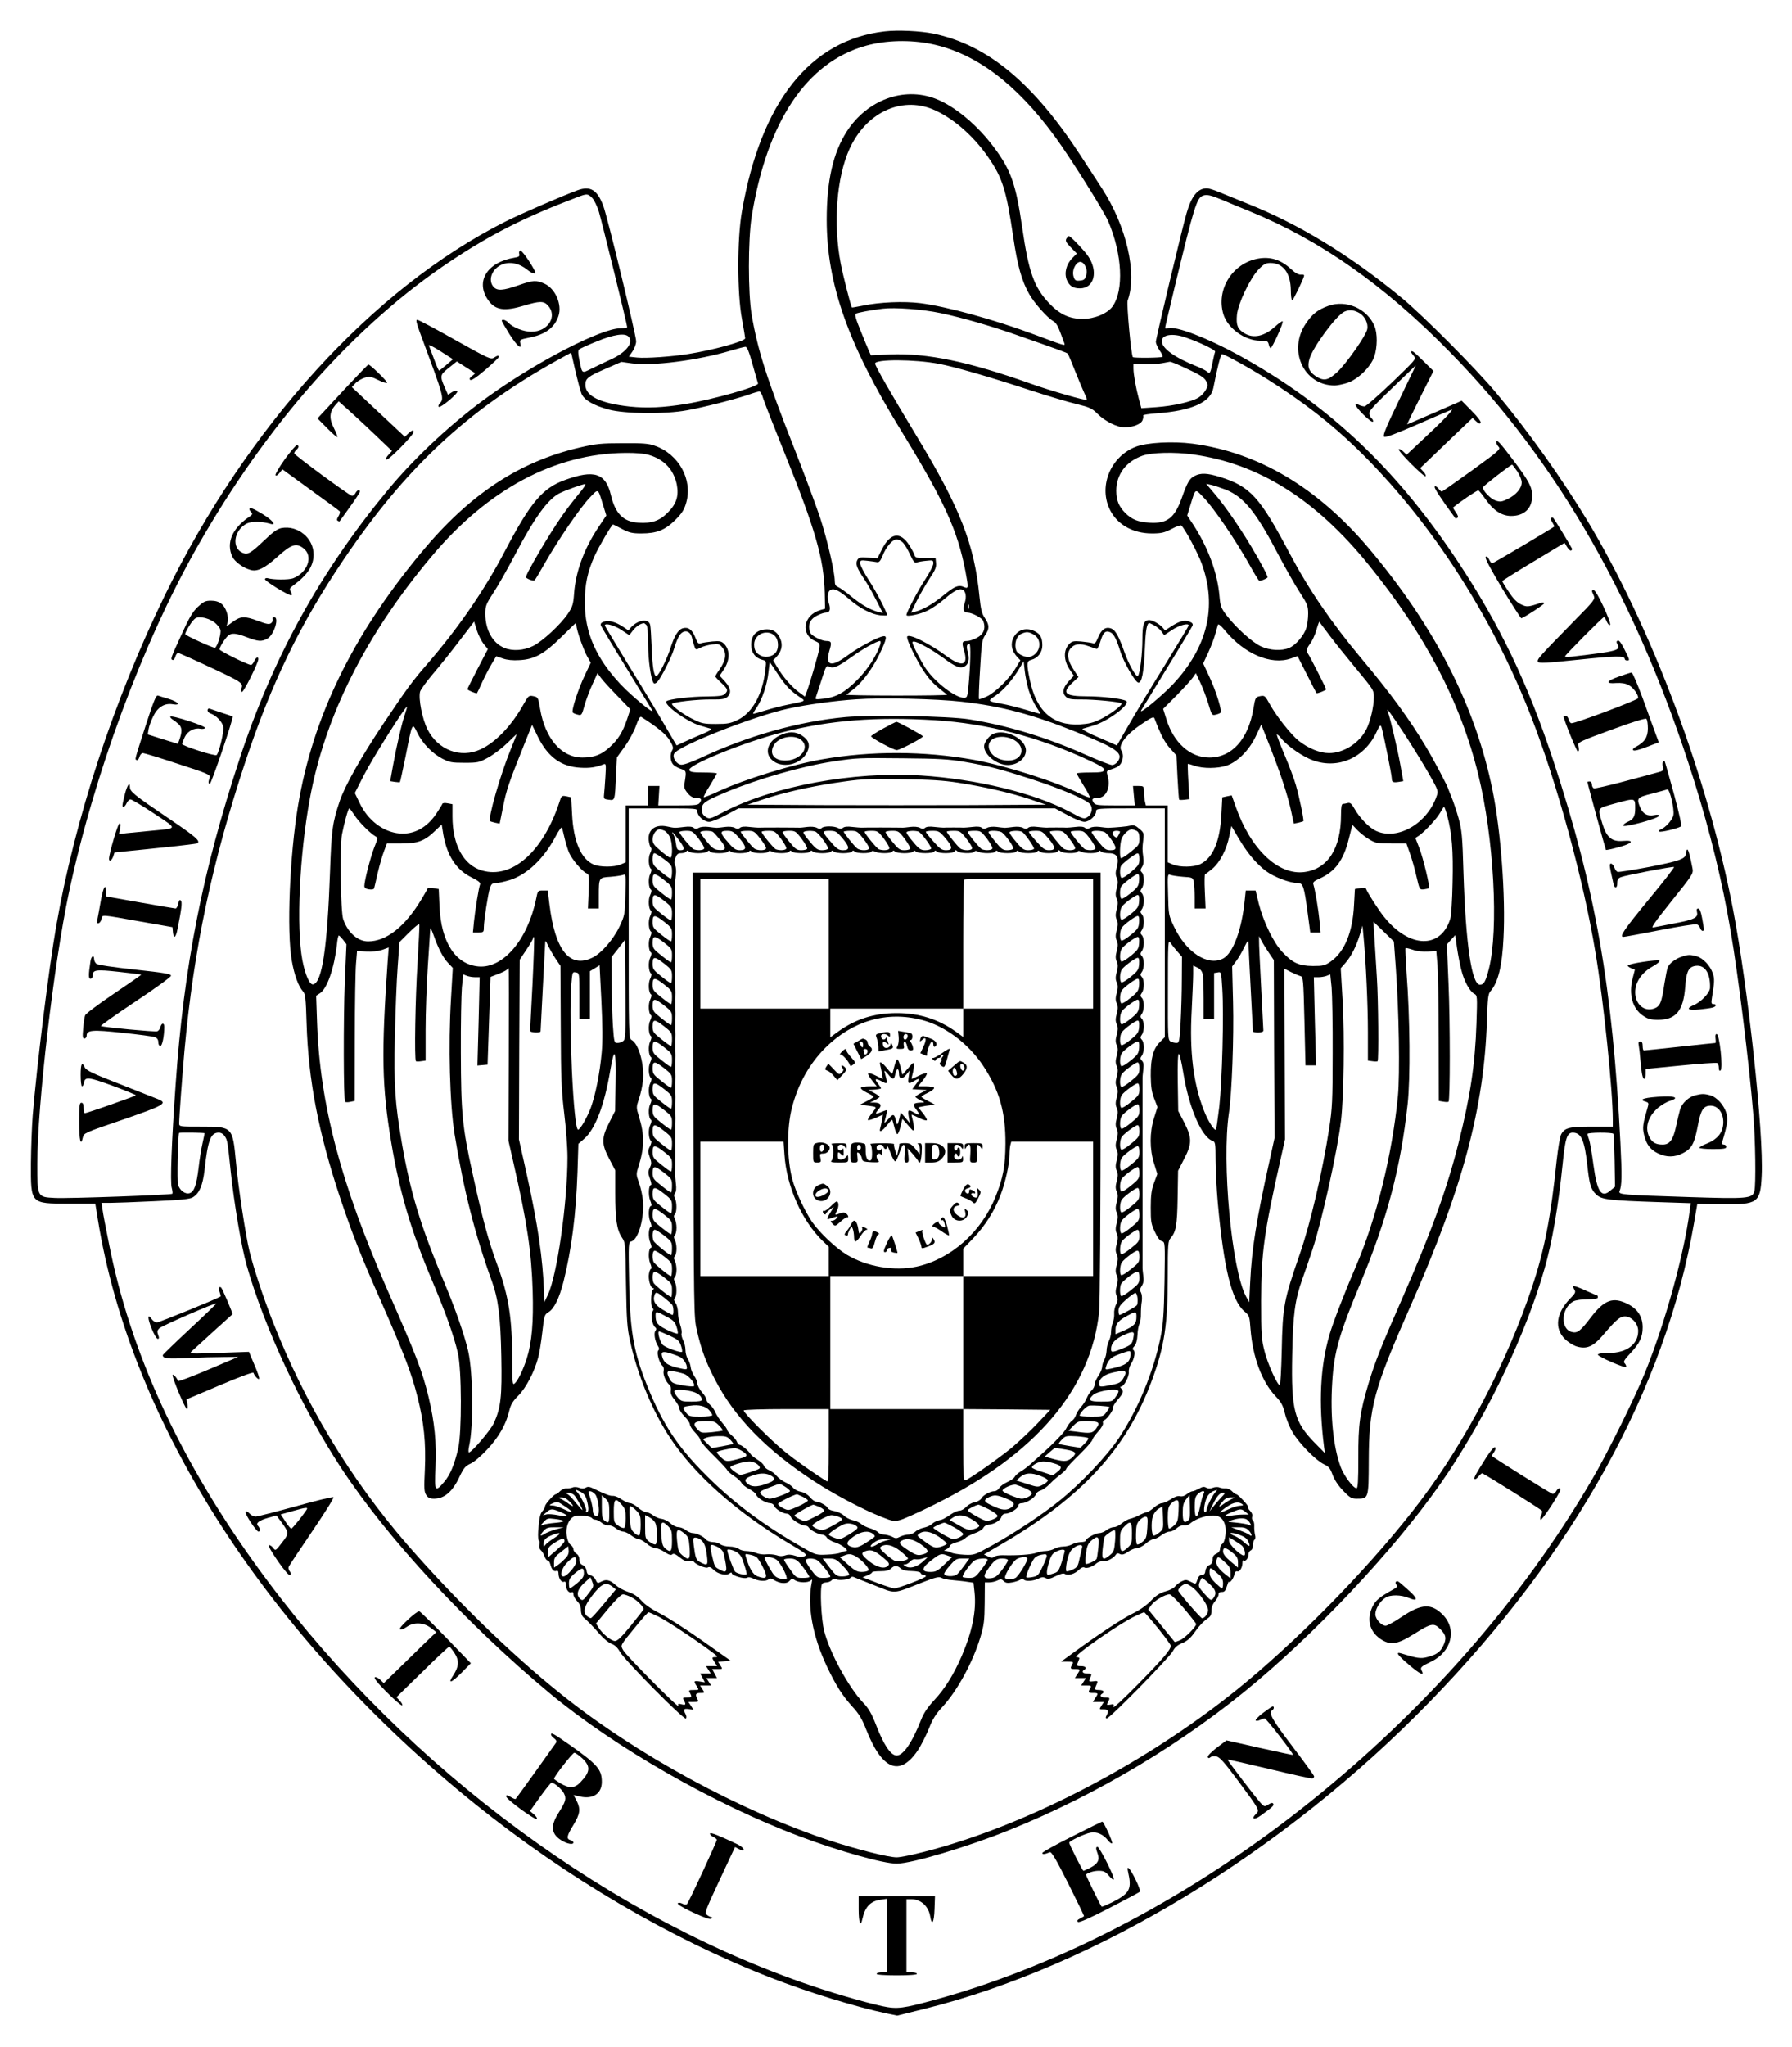 <?xml version="1.0" standalone="no"?>
<!DOCTYPE svg PUBLIC "-//W3C//DTD SVG 20010904//EN"
 "http://www.w3.org/TR/2001/REC-SVG-20010904/DTD/svg10.dtd">
<svg version="1.0" xmlns="http://www.w3.org/2000/svg"
 width="1200pt" height="1370pt" viewBox="0 0 1200 1370"
 preserveAspectRatio="xMidYMid meet">

<g transform="translate(0,1370) scale(0.1,-0.1)"
fill="#000000" stroke="none">
<path d="M5925 13490 c-500 -57 -830 -472 -957 -1206 -32 -184 -32 -543 0
-717 12 -66 22 -125 22 -131 0 -20 -215 -79 -380 -105 -113 -18 -285 -30 -343
-24 l-56 6 25 36 c13 19 24 50 24 67 0 40 -192 832 -220 906 -40 107 -86 136
-172 105 -99 -36 -381 -158 -484 -210 -888 -447 -1727 -1368 -2280 -2501 -341
-699 -603 -1496 -728 -2216 -49 -281 -128 -915 -157 -1265 -6 -77 -11 -221
-12 -320 -1 -273 -4 -270 254 -270 l177 0 17 -105 c220 -1369 1145 -2801 2530
-3916 611 -491 1301 -896 1975 -1159 246 -96 578 -198 776 -239 l72 -15 182
45 c1145 284 2403 1047 3382 2053 971 997 1580 2098 1771 3200 l23 134 161 -2
c245 -3 261 8 270 191 14 287 -91 1259 -193 1788 -170 884 -542 1875 -971
2590 -175 290 -404 611 -616 863 -137 164 -486 514 -630 633 -347 286 -686
493 -1035 632 -70 28 -154 63 -187 76 -33 14 -70 26 -83 26 -61 0 -103 -51
-136 -166 -26 -86 -206 -841 -206 -862 0 -10 11 -36 25 -57 15 -20 23 -40 20
-43 -7 -7 -192 -9 -199 -2 -11 11 -43 356 -35 378 66 180 -7 498 -173 753 -30
46 -94 144 -142 218 -317 487 -622 740 -985 816 -88 18 -239 25 -326 15z m315
-85 c294 -62 564 -264 822 -616 101 -137 329 -499 360 -572 93 -218 105 -460
28 -568 -34 -47 -120 -83 -200 -83 -88 0 -153 30 -223 103 -102 107 -138 207
-182 509 -41 286 -75 383 -186 532 -114 154 -267 281 -396 330 -213 81 -456
-9 -592 -219 -92 -143 -135 -331 -135 -591 0 -428 142 -831 494 -1405 292
-475 382 -673 435 -948 21 -112 21 -119 -9 -106 -36 17 -64 6 -139 -56 -69
-57 -139 -97 -190 -109 l-27 -7 40 82 c23 45 62 112 86 149 36 53 45 75 42
101 l-3 34 -68 0 c-59 0 -68 3 -73 20 -3 11 -19 41 -35 66 -60 94 -127 84
-183 -27 l-30 -60 -62 4 c-55 4 -63 2 -73 -16 -14 -26 -3 -55 48 -130 21 -31
57 -95 80 -141 l43 -84 -29 7 c-52 13 -114 48 -181 103 -37 31 -77 59 -89 64
-17 6 -23 17 -23 40 0 62 -51 280 -99 427 -28 82 -104 289 -171 458 -187 475
-245 656 -287 899 -24 143 -24 498 0 653 102 637 368 1036 766 1146 133 37
297 41 441 11z m5 -436 c131 -54 272 -175 373 -322 96 -139 121 -220 167 -532
28 -191 57 -296 107 -383 34 -61 124 -161 161 -181 17 -9 32 -33 47 -75 13
-33 25 -67 28 -75 6 -17 -1 -15 -198 59 -274 102 -588 188 -766 211 -112 14
-273 7 -383 -16 -41 -8 -75 -14 -76 -13 -8 10 -59 211 -75 293 -52 270 -28
578 59 769 110 241 343 352 556 265z m-2280 -593 c13 -13 33 -54 45 -92 19
-62 190 -757 190 -774 0 -3 -21 -7 -47 -7 -129 -2 -554 -221 -875 -451 -242
-173 -491 -403 -677 -627 -456 -550 -772 -1121 -997 -1805 -248 -752 -373
-1386 -428 -2180 -27 -381 -37 -652 -26 -689 5 -19 7 -37 4 -40 -8 -8 -698
-33 -788 -28 -117 6 -116 5 -116 228 0 392 110 1338 211 1813 168 793 495
1673 857 2311 468 826 1059 1492 1702 1919 269 179 499 295 845 426 65 25 71
25 100 -4z m4225 -16 c36 -16 115 -48 176 -73 473 -193 905 -496 1344 -944
723 -736 1262 -1681 1633 -2863 108 -343 191 -683 246 -1010 51 -298 124 -885
152 -1230 14 -166 18 -472 7 -512 -14 -49 -43 -52 -442 -39 -437 14 -470 16
-461 39 16 39 17 102 6 324 -52 1040 -168 1704 -448 2553 -172 523 -362 918
-646 1345 -416 623 -863 1043 -1462 1373 -210 115 -416 195 -472 181 -21 -6
-23 -4 -18 17 3 13 32 137 65 274 126 521 144 579 184 595 27 11 55 4 136 -30z
m-1893 -755 c140 -29 337 -86 503 -144 302 -106 344 -121 350 -128 4 -4 26
-57 50 -118 24 -60 52 -127 62 -148 11 -22 18 -41 15 -43 -6 -7 -246 62 -377
109 -414 147 -692 205 -940 195 l-128 -6 -12 27 c-7 14 -32 75 -56 135 -34 83
-42 111 -32 117 12 7 96 23 178 33 83 10 269 -4 387 -29z m-2089 -157 c39 -39
-15 -108 -121 -155 -34 -16 -90 -42 -124 -59 -70 -34 -63 -39 -84 59 -8 38 -9
61 -2 68 5 5 59 30 119 54 112 46 187 58 212 33z m3733 -7 c96 -33 200 -84
196 -95 -3 -6 -10 -38 -17 -71 -15 -75 -18 -80 -38 -61 -10 8 -42 24 -72 36
-144 57 -230 119 -230 167 0 44 73 55 161 24z m-2902 -178 c18 -65 35 -123 37
-129 8 -20 -298 -107 -486 -138 -151 -24 -257 -29 -373 -17 -198 22 -297 70
-297 145 0 43 15 56 138 109 l103 45 71 -10 c131 -20 448 21 663 86 44 13 87
24 96 25 11 1 24 -29 48 -116z m-1144 -200 c18 -41 81 -77 181 -104 106 -29
381 -32 524 -5 109 19 327 75 414 105 33 12 64 21 71 21 7 0 18 -19 24 -42 7
-24 68 -180 136 -348 217 -537 272 -729 278 -960 l2 -104 -32 -9 c-114 -33
-135 -164 -33 -208 29 -13 31 -17 26 -51 -6 -37 -64 -236 -85 -291 l-11 -29
-42 31 c-48 35 -108 105 -145 169 l-26 43 22 22 c35 38 44 79 27 120 -20 50
-56 71 -109 64 -57 -8 -87 -43 -87 -103 0 -51 28 -88 75 -100 27 -7 27 -8 20
-67 -18 -163 -86 -286 -183 -334 -50 -24 -69 -28 -147 -28 -82 0 -97 3 -155
32 -65 32 -140 87 -140 102 0 12 173 32 268 30 66 -1 87 3 103 17 28 26 23 59
-16 103 l-36 39 25 37 c45 65 46 135 5 176 -18 18 -30 20 -78 16 -31 -3 -65
-8 -77 -12 -18 -5 -23 0 -38 39 -20 51 -46 71 -81 62 -33 -8 -58 -49 -85 -132
-23 -75 -81 -189 -95 -189 -16 0 -26 61 -31 190 -3 72 -7 140 -10 152 -9 45
-81 36 -128 -15 l-18 -21 -37 25 c-51 33 -96 45 -128 33 -18 -6 -23 -14 -19
-26 4 -9 81 -138 173 -287 91 -149 168 -275 171 -280 19 -34 -136 94 -211 173
-167 178 -241 347 -241 551 0 117 18 205 66 310 26 59 115 210 123 210 1 0 29
-13 60 -30 48 -25 68 -30 129 -30 104 0 159 22 228 90 45 45 60 69 73 115 45
154 -49 326 -210 382 -40 15 -82 18 -215 17 -143 0 -181 -4 -284 -28 -411 -95
-743 -315 -1067 -706 -459 -554 -723 -1096 -823 -1690 -56 -336 -77 -841 -42
-1039 17 -98 44 -171 75 -206 16 -17 19 -45 24 -215 12 -380 80 -733 226
-1170 83 -246 134 -377 282 -711 147 -335 194 -457 234 -615 44 -171 58 -312
50 -491 -6 -124 -5 -146 9 -168 12 -19 25 -25 52 -25 70 0 126 48 173 151 26
54 38 68 70 83 23 9 72 51 113 95 78 83 127 169 148 259 10 42 23 64 60 101
53 53 109 161 134 256 9 33 21 111 28 173 12 107 14 114 40 130 38 22 73 92
102 207 53 212 83 444 93 730 l6 190 38 33 c75 65 136 224 176 461 28 164 39
139 35 -81 l-3 -193 -39 -77 c-53 -104 -53 -143 0 -244 l40 -76 0 -152 c0
-176 10 -246 44 -297 24 -35 24 -41 28 -315 4 -239 8 -293 27 -378 49 -226
151 -473 270 -651 162 -245 446 -497 793 -703 118 -70 126 -76 105 -87 -17 -8
-31 -8 -61 3 -28 9 -47 10 -67 3 -20 -7 -39 -7 -59 1 -17 5 -47 8 -68 6 -20
-3 -51 1 -69 9 -18 7 -47 13 -65 13 -18 0 -42 7 -52 15 -11 8 -38 15 -61 15
-23 0 -50 7 -61 15 -10 8 -33 15 -50 15 -17 0 -37 7 -45 16 -17 21 -64 44 -89
44 -12 0 -33 9 -47 20 -14 11 -37 20 -51 20 -14 0 -38 12 -53 26 -15 14 -41
27 -57 29 -16 1 -42 12 -57 23 -15 12 -37 22 -48 22 -10 0 -35 13 -54 30 -18
16 -42 30 -53 30 -10 0 -36 11 -57 25 -20 14 -46 25 -58 24 -19 -2 -51 10
-133 50 -24 12 -37 13 -49 5 -12 -7 -26 -8 -44 -1 -14 6 -35 7 -45 2 -10 -4
-29 -7 -41 -6 -12 1 -31 -7 -42 -18 -12 -12 -24 -21 -29 -21 -12 0 -72 -66
-72 -80 0 -8 -7 -21 -16 -31 -17 -19 -23 -45 -30 -136 -2 -35 0 -63 5 -63 4 0
6 -12 3 -27 -3 -16 1 -30 9 -37 8 -6 19 -24 25 -41 6 -16 15 -29 21 -28 6 1
14 -10 18 -25 9 -36 23 -52 41 -45 9 3 14 -2 14 -17 0 -32 19 -62 36 -56 10 4
14 -3 14 -23 0 -31 22 -57 40 -46 6 3 10 -3 10 -15 0 -11 11 -32 25 -46 17
-17 25 -36 25 -59 0 -21 7 -41 18 -50 28 -24 70 -67 113 -117 23 -26 56 -53
74 -59 22 -8 41 -26 56 -53 29 -54 430 -459 442 -447 5 5 4 17 -2 29 -17 32
-13 39 21 34 l32 -5 -17 27 -17 26 35 0 c32 0 35 2 25 19 -16 32 -12 41 20 41
30 0 30 0 14 25 l-16 25 37 0 37 0 -16 25 -16 25 35 0 36 0 -16 30 -16 30 36
0 c35 0 35 0 19 24 l-15 25 42 3 43 3 -191 135 c-105 74 -231 155 -280 180
-57 29 -103 60 -127 87 -26 29 -53 47 -89 59 -29 9 -65 29 -82 44 -39 36 -64
43 -97 26 -26 -14 -28 -13 -40 12 -7 15 -23 28 -35 30 -15 2 -23 11 -25 30 -2
16 -12 31 -25 37 -16 7 -23 18 -23 37 0 17 -8 33 -20 40 -11 7 -20 20 -20 30
0 9 -9 23 -19 30 -12 8 -22 32 -26 61 -9 56 13 112 50 129 26 12 111 3 120
-13 4 -5 13 -9 22 -9 8 0 27 -9 41 -20 14 -12 35 -20 47 -18 12 1 34 -7 49
-20 16 -12 38 -22 49 -22 11 0 35 -11 53 -25 18 -14 41 -25 51 -25 10 -1 34
-14 53 -30 19 -17 45 -30 57 -30 13 0 42 -12 64 -27 29 -19 43 -23 51 -15 8 8
21 2 49 -20 27 -22 45 -29 64 -26 14 3 28 1 31 -3 12 -19 80 -47 94 -39 10 6
22 1 38 -15 29 -30 86 -42 107 -25 9 7 15 8 15 2 0 -16 84 -41 102 -31 10 6
26 3 44 -6 34 -17 85 -20 101 -4 8 8 17 7 34 -4 42 -26 87 -29 106 -7 15 17
19 17 37 4 25 -17 87 -18 105 -1 10 10 11 7 7 -13 -32 -158 5 -360 103 -566
60 -126 103 -193 171 -268 41 -44 63 -80 90 -150 107 -271 225 -319 346 -140
22 33 55 98 74 145 25 64 47 99 91 146 99 107 204 299 255 469 23 77 27 108
28 226 l1 138 30 0 c17 0 41 6 55 13 21 10 27 10 41 -4 13 -13 26 -15 58 -9
22 4 47 13 55 19 10 8 16 9 21 1 9 -15 65 -12 98 5 22 11 34 12 49 4 16 -8 30
-6 68 13 32 16 52 21 62 14 21 -13 66 1 93 28 14 14 28 20 36 16 15 -10 57 5
82 28 11 9 30 15 44 14 25 -4 72 21 86 45 6 9 13 10 26 3 14 -7 28 -4 55 15
20 14 48 25 61 25 13 0 40 14 58 30 19 17 43 30 52 30 10 0 33 11 51 25 18 14
43 25 56 25 13 0 34 10 48 23 15 13 34 21 48 19 13 -2 31 3 40 11 45 38 125
62 177 53 46 -9 70 -59 61 -130 -3 -29 -12 -53 -21 -58 -8 -5 -15 -19 -15 -32
0 -15 -9 -27 -25 -34 -18 -8 -25 -19 -25 -39 0 -20 -7 -31 -23 -38 -13 -6 -23
-21 -25 -37 -2 -20 -9 -28 -23 -28 -13 0 -24 -10 -30 -30 -13 -35 -8 -34 -47
-15 -28 14 -34 14 -61 1 -16 -9 -36 -24 -43 -34 -7 -10 -35 -25 -63 -32 -37
-10 -63 -27 -98 -63 -30 -31 -76 -63 -119 -84 -69 -33 -232 -140 -401 -264
l-81 -59 43 0 c38 0 41 -2 31 -19 -15 -28 -13 -31 20 -31 35 0 36 -2 14 -35
l-16 -25 37 0 37 0 -16 -25 -16 -25 35 0 c32 0 35 -2 25 -19 -15 -28 -13 -31
20 -31 35 0 36 -2 14 -35 l-16 -25 37 0 37 0 -16 -25 c-16 -25 -16 -25 14 -25
32 0 36 -9 20 -41 -8 -14 -7 -19 2 -19 20 0 421 409 442 450 13 25 31 41 63
54 30 12 55 33 76 63 36 51 64 81 97 104 17 11 23 25 22 49 0 22 8 44 24 63
13 15 24 36 24 46 0 12 7 17 22 17 17 -1 25 8 34 39 7 22 13 36 13 31 2 -18
30 17 36 44 4 19 11 27 20 24 16 -6 35 25 35 57 0 12 3 19 7 16 11 -11 33 14
33 38 0 13 7 25 15 29 9 3 15 18 15 35 0 16 5 33 11 37 6 4 8 17 3 33 -3 14
-6 40 -5 58 1 17 -3 34 -9 38 -6 4 -8 15 -5 25 4 12 -2 27 -14 39 -10 10 -17
22 -13 25 6 7 -68 86 -80 86 -5 0 -17 9 -29 21 -11 11 -30 19 -42 18 -12 -1
-31 2 -41 6 -10 5 -31 4 -45 -2 -18 -7 -32 -6 -44 1 -13 8 -25 7 -48 -7 -17
-9 -36 -17 -43 -17 -8 0 -24 -9 -38 -19 -15 -13 -33 -18 -47 -14 -14 3 -35 -4
-61 -21 -22 -14 -49 -26 -59 -26 -11 0 -36 -13 -54 -30 -19 -16 -40 -30 -47
-30 -7 0 -29 -9 -49 -19 -20 -11 -48 -22 -63 -25 -14 -3 -40 -17 -56 -31 -17
-14 -40 -25 -53 -25 -13 0 -35 -9 -49 -20 -14 -11 -36 -20 -49 -20 -26 0 -91
-36 -91 -51 0 -5 -15 -9 -32 -9 -18 -1 -44 -7 -58 -15 -14 -8 -41 -15 -60 -15
-19 0 -46 -7 -60 -15 -14 -8 -39 -14 -57 -15 -17 0 -44 -5 -60 -11 -32 -13
-129 -20 -230 -17 -23 0 -49 -4 -56 -11 -11 -8 -21 -8 -41 3 l-27 13 108 63
c548 319 846 642 1016 1100 84 226 107 375 107 694 0 220 2 241 19 260 36 41
44 86 47 271 l3 180 40 78 c54 104 54 141 1 245 l-40 77 -3 193 c-2 124 1 191
7 189 6 -2 20 -62 31 -133 38 -231 123 -426 195 -449 18 -6 20 -16 20 -128 0
-67 7 -196 15 -287 40 -439 93 -655 179 -727 32 -27 34 -32 40 -117 15 -190
77 -355 168 -450 38 -40 49 -60 63 -117 9 -38 33 -95 52 -126 44 -74 155 -187
208 -212 34 -16 43 -27 59 -72 13 -34 38 -72 71 -106 45 -47 56 -53 91 -53 79
0 79 -1 80 252 1 361 32 478 284 1048 346 784 488 1317 507 1895 5 152 8 183
23 200 52 59 79 169 88 355 15 284 -18 721 -73 990 -114 563 -384 1091 -824
1615 -346 411 -743 647 -1185 706 -132 17 -306 8 -381 -21 -164 -64 -247 -255
-177 -412 47 -105 154 -168 286 -168 63 0 83 5 132 30 31 17 61 27 65 23 27
-27 112 -186 137 -257 104 -287 38 -559 -195 -807 -75 -79 -230 -207 -211
-173 3 5 80 131 171 280 92 149 169 278 173 287 4 12 -2 20 -22 27 -32 13 -70
2 -125 -35 l-37 -24 -18 21 c-22 23 -66 48 -88 48 -36 0 -46 -29 -46 -126 0
-100 -16 -233 -30 -248 -11 -11 -63 81 -90 159 -37 104 -59 145 -85 157 -38
17 -69 -2 -91 -57 -16 -38 -22 -45 -39 -39 -11 3 -45 8 -76 11 -48 4 -60 2
-78 -16 -41 -41 -40 -111 5 -176 l25 -37 -36 -39 c-39 -44 -44 -77 -16 -103
16 -14 37 -18 103 -17 81 1 258 -16 268 -26 10 -10 -75 -74 -138 -105 -50 -25
-80 -32 -140 -36 -182 -10 -293 89 -336 300 -23 109 -21 124 10 132 44 11 74
50 74 96 0 52 -13 76 -50 95 -63 32 -128 7 -150 -59 -12 -38 -1 -77 32 -113
l21 -22 -29 -48 c-41 -71 -137 -166 -194 -193 -27 -13 -52 -21 -54 -19 -3 3 0
92 7 199 10 176 13 198 34 229 30 43 29 69 -2 115 -21 31 -27 57 -36 144 -34
349 -130 594 -420 1072 -170 281 -279 471 -279 487 0 30 266 29 428 -2 106
-20 338 -87 609 -176 116 -38 257 -80 312 -93 89 -22 104 -29 141 -66 49 -49
131 -90 179 -90 57 0 112 21 122 48 5 13 7 27 4 31 -2 5 39 11 93 15 232 17
358 73 377 169 27 140 50 227 58 227 17 0 186 -93 304 -168 239 -151 425 -295
597 -462 487 -472 905 -1114 1170 -1798 174 -447 350 -1091 430 -1577 54 -320
116 -923 116 -1117 l0 -48 -140 0 c-153 0 -183 -8 -206 -52 -8 -15 -21 -94
-30 -175 -39 -380 -82 -598 -163 -842 -169 -506 -444 -1033 -747 -1433 -304
-401 -755 -870 -1169 -1215 -622 -518 -1460 -960 -2160 -1137 -77 -20 -158
-36 -180 -36 -56 0 -258 51 -444 111 -602 198 -1302 578 -1806 983 -333 267
-710 634 -1030 1002 -381 440 -684 942 -900 1494 -62 158 -126 352 -154 465
-25 100 -77 441 -91 600 -22 234 -23 235 -231 235 -148 0 -149 0 -149 23 0 42
20 311 35 482 62 683 184 1261 409 1940 175 526 366 919 653 1344 416 616 826
1000 1422 1333 l106 58 28 -122 c16 -68 34 -137 42 -155z m4008 190 c130 -59
162 -78 175 -106 12 -24 11 -32 -5 -59 -10 -18 -32 -40 -49 -50 -48 -28 -169
-55 -280 -63 l-101 -7 -16 59 c-20 74 -37 168 -37 207 l0 31 72 -3 c40 -1 93
2 118 7 25 5 49 9 54 10 4 1 36 -11 69 -26z m-3556 -598 c101 -30 164 -98 185
-197 15 -77 -2 -131 -61 -189 -54 -55 -107 -73 -197 -67 -100 6 -154 61 -183
184 -35 148 -112 173 -307 102 -151 -54 -231 -149 -404 -478 -136 -260 -315
-519 -521 -756 -98 -113 -130 -156 -293 -399 -147 -220 -254 -410 -289 -510
-51 -150 -57 -197 -67 -480 -18 -505 -53 -742 -113 -753 -23 -5 -53 63 -72
161 -42 222 -20 703 50 1083 102 554 374 1095 814 1619 376 449 826 690 1297
694 71 1 128 -4 161 -14z m3640 4 c439 -60 823 -300 1179 -740 378 -466 615
-919 733 -1402 105 -424 138 -1040 71 -1302 -22 -85 -33 -105 -60 -105 -55 0
-95 273 -110 750 -7 248 -11 284 -33 365 -14 50 -35 111 -46 138 -11 26 -20
49 -21 52 0 13 -99 201 -153 290 -110 184 -239 360 -428 585 -202 241 -354
463 -480 701 -204 385 -266 454 -473 518 -81 25 -126 27 -166 6 -34 -17 -50
-44 -86 -147 -49 -136 -98 -174 -218 -166 -77 5 -116 21 -160 64 -44 45 -60
83 -61 149 0 110 65 197 177 236 62 21 212 25 335 8z m-4110 -263 c-29 -35
-79 -99 -109 -142 -92 -130 -256 -410 -246 -419 17 -14 52 -25 58 -18 5 4 34
53 65 108 89 157 238 374 300 440 65 68 57 72 94 -47 l21 -68 -51 -76 c-97
-144 -155 -301 -165 -449 -5 -70 -11 -87 -41 -132 -49 -73 -169 -184 -233
-216 -61 -31 -139 -36 -193 -13 -78 32 -127 120 -127 227 0 54 4 65 54 142 30
45 95 160 145 255 128 244 218 369 296 410 37 19 155 62 173 62 7 0 -11 -29
-41 -64z m4331 27 c122 -49 203 -149 355 -440 47 -89 110 -200 141 -247 51
-79 56 -92 56 -143 0 -30 -5 -73 -12 -94 -14 -50 -72 -118 -115 -135 -51 -22
-130 -17 -189 10 -58 27 -166 124 -229 206 -38 50 -43 62 -49 132 -14 156 -75
321 -175 476 l-41 62 21 68 c37 119 29 115 94 47 67 -71 207 -277 296 -434 34
-62 66 -114 70 -117 7 -4 43 9 57 21 5 5 -43 97 -109 207 -80 133 -175 271
-246 354 l-56 66 34 -7 c19 -4 62 -19 97 -32z m-2160 -356 c11 -12 33 -48 47
-80 21 -46 31 -57 44 -51 9 3 37 9 64 11 44 5 47 4 47 -18 0 -13 -25 -62 -56
-109 -49 -75 -124 -218 -124 -236 0 -14 93 5 142 30 29 14 80 49 112 77 64 55
97 72 121 63 22 -9 29 -48 15 -89 -14 -43 -8 -65 20 -65 29 0 96 -36 104 -55
19 -51 3 -91 -45 -115 -21 -11 -49 -20 -63 -20 -34 0 -37 -9 -20 -65 29 -99
-12 -112 -116 -37 -117 86 -252 153 -265 132 -9 -15 69 -174 120 -245 38 -54
64 -80 147 -144 4 -4 -148 -6 -337 -6 -189 0 -341 3 -337 6 4 3 26 20 49 38
57 44 128 140 174 236 47 99 51 121 24 117 -39 -6 -162 -72 -236 -126 -112
-84 -155 -74 -125 29 17 56 14 65 -20 65 -32 0 -100 35 -108 55 -19 51 -3 91
45 115 21 11 48 20 59 20 28 0 34 22 20 65 -14 41 -7 80 15 89 24 9 57 -8 121
-63 71 -62 148 -102 209 -109 25 -2 45 -2 45 1 0 19 -69 153 -120 231 -33 51
-60 103 -60 116 0 21 3 22 48 17 26 -3 55 -7 65 -9 14 -2 23 8 36 40 24 62 67
112 95 112 12 0 32 -10 44 -23z m439 -439 c-3 -7 -5 -2 -5 12 0 14 2 19 5 13
2 -7 2 -19 0 -25z m-3248 -238 l28 -34 -69 -132 c-37 -72 -68 -133 -68 -136 0
-7 60 -32 64 -27 2 2 18 36 35 74 18 39 46 93 63 121 l31 52 44 -15 c28 -10
68 -14 111 -11 101 5 167 42 281 155 52 51 95 93 97 93 2 0 4 -8 4 -17 0 -28
48 -164 73 -208 l23 -40 -38 -80 c-47 -98 -94 -243 -82 -254 5 -5 20 -11 34
-14 24 -6 26 -3 44 61 10 37 34 101 53 142 l34 75 22 -30 c11 -16 61 -71 110
-121 l88 -91 -21 -64 c-30 -89 -61 -139 -119 -191 -55 -50 -104 -68 -182 -68
-139 1 -248 126 -282 325 -13 77 -14 80 -45 86 -31 6 -33 4 -67 -56 -79 -141
-185 -253 -287 -300 -134 -62 -285 -5 -356 135 -34 69 -61 203 -49 251 4 14
43 68 87 120 44 51 124 151 177 221 l98 128 18 -58 c10 -31 31 -73 46 -92z
m5666 55 c37 -49 109 -139 160 -200 137 -166 135 -162 135 -214 0 -59 -24
-161 -50 -211 -47 -93 -152 -160 -250 -160 -62 0 -138 31 -203 82 -51 41 -146
160 -192 242 -34 61 -36 63 -67 57 -31 -6 -32 -9 -45 -86 -35 -204 -145 -325
-295 -325 -129 0 -240 100 -288 259 l-21 67 89 89 c49 50 98 104 109 120 l21
30 29 -61 c16 -34 40 -97 54 -142 23 -77 25 -81 49 -75 14 3 29 9 33 13 12 11
-28 141 -75 242 l-41 88 36 77 c19 43 40 98 46 123 7 25 14 51 17 59 2 8 19
-5 44 -35 131 -160 310 -237 444 -191 l45 16 62 -122 c34 -67 63 -124 65 -126
4 -4 64 19 64 26 0 8 -112 228 -121 238 -15 15 -11 34 15 68 13 18 32 58 41
90 9 32 18 57 20 55 1 -2 33 -43 70 -93z m-4577 73 c8 -8 12 -51 12 -127 0
-110 20 -245 38 -263 5 -5 16 0 24 9 27 30 95 165 111 219 8 28 22 65 31 81
27 54 79 49 91 -10 4 -17 11 -42 16 -55 8 -22 10 -22 39 -7 17 9 53 19 79 22
44 5 50 3 70 -23 28 -36 22 -81 -19 -142 -17 -23 -30 -45 -30 -49 0 -3 18 -23
40 -43 44 -41 48 -51 24 -74 -12 -13 -39 -16 -122 -17 -104 0 -255 -18 -269
-32 -22 -22 138 -138 226 -163 31 -9 63 -19 71 -21 9 -3 -8 -14 -40 -28 -30
-12 -85 -36 -122 -53 l-67 -31 -19 32 c-11 18 -52 88 -92 157 -40 69 -140 234
-222 367 -81 133 -148 244 -148 247 0 19 65 1 111 -30 l53 -35 24 31 c21 27
50 47 73 49 3 1 10 -4 17 -11z m3401 -3 c16 -8 37 -26 48 -40 l19 -26 53 35
c46 31 111 49 111 30 0 -3 -60 -103 -133 -222 -153 -248 -199 -324 -286 -474
l-62 -107 -42 19 c-23 10 -78 34 -122 53 -44 20 -73 38 -65 40 8 2 40 12 71
21 98 28 253 145 220 165 -24 15 -158 31 -262 31 -149 0 -172 22 -98 91 l41
38 -31 47 c-42 64 -49 108 -24 142 25 33 64 39 124 17 24 -8 48 -17 53 -18 5
-1 16 22 25 51 18 60 34 75 67 60 23 -11 41 -46 68 -133 22 -68 97 -199 118
-203 24 -5 38 68 45 233 5 121 13 165 30 165 2 0 17 -7 32 -15z m-2536 -76
c19 -23 22 -70 7 -98 -16 -31 -65 -46 -100 -31 -36 15 -50 37 -50 77 0 73 96
108 143 52z m1726 16 c65 -33 50 -132 -23 -151 -28 -7 -81 18 -90 41 -17 46 0
100 37 115 32 13 44 12 76 -5z m-1024 -67 c-22 -72 -85 -169 -155 -239 -84
-84 -140 -115 -226 -125 -50 -6 -57 -5 -51 9 3 8 20 61 38 116 29 92 33 100
51 90 28 -15 60 -1 153 66 72 52 167 105 188 105 5 0 5 -10 2 -22z m312 -20
c29 -16 80 -49 114 -74 75 -56 110 -70 138 -54 27 14 35 49 22 95 -11 39 -8
55 11 55 10 0 7 -142 -8 -297 -6 -57 -9 -63 -29 -63 -57 0 -191 102 -255 195
-32 47 -90 160 -90 175 0 15 33 4 97 -32z m-999 -178 c54 -81 85 -113 146
-154 43 -29 46 -27 -74 -51 -47 -9 -119 -28 -160 -41 -41 -13 -75 -22 -77 -21
-1 2 9 21 24 42 37 54 71 157 79 238 4 37 8 66 9 65 2 -2 26 -37 53 -78z
m1681 -110 c11 -36 34 -86 50 -110 16 -25 29 -45 28 -47 -1 -1 -46 11 -98 27
-53 16 -125 34 -160 40 -98 18 -97 17 -42 55 53 35 116 108 161 185 l27 45 7
-64 c4 -36 16 -95 27 -131z m-449 -76 c267 -30 477 -86 765 -202 273 -110 318
-141 281 -197 -10 -14 -26 -25 -39 -25 -12 0 -92 31 -177 69 -261 116 -523
196 -780 237 -140 22 -652 31 -828 15 -315 -29 -655 -125 -976 -276 -57 -26
-110 -45 -125 -43 -33 4 -61 50 -46 75 31 53 540 253 765 301 125 27 305 52
454 62 165 12 542 3 706 -16z m-3726 -76 c-21 -58 -59 -222 -82 -350 l-19
-106 31 -5 c17 -2 32 -3 34 -2 2 2 19 80 38 173 46 232 44 227 78 159 34 -71
99 -138 167 -174 48 -25 64 -28 149 -28 90 0 99 2 159 35 35 19 93 63 128 97
34 34 63 61 63 59 0 -1 -18 -47 -40 -101 -71 -174 -154 -464 -138 -481 3 -2
18 -6 34 -10 l30 -6 23 114 c22 112 38 158 141 415 l53 132 38 -78 c67 -137
156 -202 285 -209 63 -4 107 3 156 23 16 6 17 -1 12 -82 -3 -48 -7 -102 -9
-119 -3 -30 -1 -32 31 -36 42 -5 41 -9 49 160 l6 123 52 72 c29 40 63 103 76
140 16 45 27 64 35 59 106 -67 167 -116 191 -158 23 -38 26 -51 16 -66 -15
-24 -13 -69 4 -91 7 -11 31 -25 52 -32 40 -14 40 -14 28 -90 -6 -35 -3 -45 20
-73 18 -22 36 -32 54 -32 36 0 43 -8 28 -31 -11 -17 -25 -19 -146 -19 l-133 0
4 65 4 65 -38 0 -38 0 0 -65 0 -65 -75 0 -75 0 0 -191 0 -190 -35 -15 c-44
-18 -136 -18 -179 0 -84 35 -136 154 -145 336 l-6 114 -32 7 c-32 6 -33 5 -49
-45 -109 -328 -317 -510 -516 -452 -124 36 -198 171 -198 362 l0 82 -32 6
c-20 4 -34 2 -36 -4 -2 -6 -20 -35 -40 -65 -64 -95 -150 -141 -246 -133 -109
9 -214 89 -268 205 l-32 66 63 123 c53 105 273 454 286 454 2 0 -3 -19 -11
-42z m6684 -130 c55 -84 130 -206 168 -272 66 -116 67 -119 54 -155 -64 -184
-262 -297 -405 -232 -46 21 -110 87 -145 149 -19 34 -29 42 -45 38 -11 -3 -26
-6 -32 -6 -9 0 -13 -21 -13 -74 0 -223 -88 -361 -244 -382 -175 -24 -361 152
-461 437 l-27 76 -31 -6 -32 -7 -6 -114 c-9 -181 -57 -293 -143 -334 -42 -20
-135 -21 -181 -2 l-35 15 0 190 0 191 -74 0 -73 0 -7 31 c-3 17 -6 47 -6 65 0
32 -2 34 -36 34 l-37 0 6 -65 6 -65 -132 0 c-119 0 -133 2 -144 19 -15 23 -8
31 27 31 58 0 90 73 66 152 -7 23 -5 29 10 34 57 18 72 28 83 50 14 32 14 59
-1 83 -21 34 35 107 133 173 71 48 85 54 90 40 41 -108 68 -160 104 -200 l43
-48 7 -145 c4 -79 9 -147 11 -150 1 -3 18 -3 36 -1 l33 4 -7 116 c-4 64 -5
118 -4 119 2 2 22 -4 46 -12 56 -20 154 -19 214 1 73 25 150 102 195 196 l37
79 58 -147 c73 -186 119 -326 142 -432 l18 -84 30 6 c16 4 31 8 34 10 5 6 -26
159 -50 241 -11 39 -44 128 -74 198 -30 71 -54 134 -54 140 0 6 14 -5 31 -26
43 -53 147 -124 215 -147 167 -58 340 19 419 185 24 52 29 57 36 39 10 -29 69
-320 69 -344 0 -24 8 -29 46 -23 l31 5 -19 106 c-18 102 -69 318 -83 355 -16
41 8 8 103 -135z m-3136 82 c349 -22 695 -112 1031 -269 82 -38 105 -54 101
-65 -5 -13 -24 -16 -95 -16 -49 0 -89 -3 -89 -6 0 -4 21 -40 46 -81 26 -40 44
-76 41 -79 -3 -3 -29 7 -58 21 -157 80 -507 192 -719 230 -330 59 -684 61
-1015 3 -198 -34 -519 -133 -694 -214 -52 -24 -96 -42 -99 -39 -2 2 16 38 42
78 25 41 46 77 46 81 0 3 -40 6 -89 6 -71 0 -90 3 -95 16 -13 33 371 189 627
254 317 80 622 104 1019 80z m198 -279 c157 -27 241 -49 434 -111 222 -72 385
-142 408 -175 17 -23 8 -65 -18 -82 -25 -16 -28 -16 -122 35 -237 125 -622
218 -997 242 -451 28 -987 -71 -1317 -243 -94 -49 -97 -50 -122 -34 -20 13
-26 26 -26 51 0 42 20 55 163 115 220 91 512 174 717 205 159 24 165 24 470
21 237 -2 306 -6 410 -24z m-45 -139 c180 -28 350 -67 480 -110 l110 -37 -503
-3 c-277 -1 -727 -1 -1000 0 l-497 3 110 37 c131 43 296 81 472 108 183 27
193 28 458 25 180 -2 273 -8 370 -23z m3277 -224 c31 -116 40 -231 35 -445 -2
-118 -9 -224 -16 -244 -64 -201 -274 -195 -441 13 -40 49 -114 165 -123 191
-2 6 -19 7 -39 3 l-35 -6 -6 -108 c-9 -180 -63 -312 -156 -377 -39 -27 -50
-30 -119 -30 -94 1 -136 20 -206 95 -59 63 -126 202 -157 323 l-21 87 -33 0
-33 0 -7 -67 c-20 -197 -79 -354 -145 -388 -102 -53 -247 41 -328 213 -36 75
-37 80 -40 216 -4 132 -3 139 15 131 10 -4 48 -10 84 -13 65 -4 67 -5 73 -34
3 -17 6 -64 6 -104 l0 -74 36 0 37 0 -5 115 c-3 63 -2 115 2 115 3 0 25 16 49
36 51 44 95 129 113 219 l14 67 46 -78 c58 -100 119 -173 186 -224 54 -40 160
-80 213 -80 35 0 42 -22 66 -202 l17 -128 34 0 35 0 -7 77 c-7 74 -29 205 -41
244 -5 14 4 22 39 38 107 47 163 123 199 270 l23 91 34 -36 c19 -19 55 -48 80
-62 41 -25 54 -27 147 -27 l101 0 23 -65 c13 -36 33 -105 44 -155 21 -90 21
-90 51 -87 16 2 31 6 33 8 8 8 -40 207 -66 272 l-25 64 23 15 c39 26 123 117
144 156 11 20 22 37 25 37 3 0 13 -28 22 -62z m-7319 8 c27 -44 106 -123 141
-143 18 -10 17 -13 -8 -75 -25 -65 -66 -222 -66 -257 0 -13 9 -20 31 -23 17
-3 32 0 34 6 2 6 13 54 25 106 12 52 31 117 42 145 l19 50 97 0 c112 0 156 17
228 87 l42 40 11 -69 c25 -140 87 -235 187 -284 46 -23 63 -36 59 -47 -9 -23
-33 -171 -41 -249 l-7 -73 37 0 c34 0 36 2 36 33 0 45 28 225 41 265 9 26 16
32 39 32 15 0 57 9 93 20 116 36 229 143 308 293 23 43 40 66 43 57 2 -8 10
-40 17 -70 7 -30 20 -74 30 -97 20 -46 91 -129 118 -138 15 -5 17 -18 13 -120
l-5 -115 37 0 36 0 0 83 c0 125 0 124 78 129 37 3 75 9 85 13 18 8 19 1 15
-131 -3 -135 -5 -141 -39 -214 -42 -88 -122 -180 -182 -209 -151 -73 -249 47
-287 353 l-12 96 -34 0 c-32 0 -33 -1 -44 -57 -57 -273 -221 -465 -385 -451
-155 13 -252 163 -262 405 l-5 113 -36 6 c-22 4 -37 3 -39 -3 -2 -6 -20 -37
-39 -69 -112 -186 -236 -284 -359 -284 -70 0 -137 60 -167 149 -17 51 -23 488
-8 566 16 82 42 175 49 175 3 0 18 -20 34 -44z m2297 24 c0 -31 44 -70 79 -70
16 0 67 20 112 45 l84 45 1060 0 1060 0 84 -45 c45 -25 96 -45 112 -45 34 0
79 41 79 71 0 18 13 19 230 19 l230 0 0 -765 0 -766 -33 -33 c-45 -45 -62
-109 -61 -226 1 -72 6 -109 23 -152 l22 -57 -23 -73 c-30 -97 -30 -208 0 -304
l22 -71 -22 -59 c-17 -46 -22 -82 -22 -164 0 -94 2 -111 27 -163 17 -38 34
-61 48 -64 21 -6 21 -7 17 -272 -4 -221 -9 -284 -27 -373 -46 -228 -151 -481
-279 -673 -78 -117 -254 -303 -394 -416 -119 -96 -316 -226 -463 -306 -107
-59 -112 -61 -177 -58 -37 2 -76 8 -87 14 -11 6 -28 11 -38 12 -15 0 -14 2 5
11 12 6 22 16 22 22 0 7 20 17 44 24 24 6 52 19 61 29 10 10 39 24 64 33 25 8
50 24 56 35 6 12 21 21 39 22 35 3 77 29 83 54 3 11 14 19 27 19 29 0 86 36
86 55 0 9 9 15 23 15 30 0 88 37 94 60 3 10 17 21 31 25 15 4 42 23 62 44 19
20 52 49 73 64 20 16 37 32 37 37 0 6 39 47 86 93 47 46 86 91 88 99 1 9 19
35 40 58 22 24 35 48 32 56 -3 8 1 17 10 21 19 7 65 74 58 85 -3 4 11 27 30
50 39 45 43 57 24 76 -8 8 -9 12 -1 12 19 0 55 68 52 97 -2 16 5 39 14 54 23
34 32 85 17 94 -8 5 -6 13 7 27 11 13 18 38 20 73 1 30 7 63 13 75 6 11 11 42
10 68 0 26 2 63 6 83 3 21 1 46 -5 58 -9 16 -8 26 5 46 12 18 14 37 10 67 -3
24 -6 51 -5 61 0 9 0 40 0 67 0 28 0 59 0 70 0 11 0 43 0 70 0 28 0 59 0 70 0
11 0 43 0 70 0 28 0 59 0 70 0 11 0 43 0 70 0 28 0 59 0 70 0 11 0 43 0 70 0
28 0 59 0 70 0 11 0 43 0 70 0 28 0 59 0 70 0 11 0 43 0 70 0 28 0 59 0 70 0
11 0 43 0 70 0 28 0 59 0 70 0 11 0 43 0 70 0 28 0 58 0 68 -1 9 2 38 5 63 4
33 2 50 -9 60 -12 13 -13 18 -1 34 8 10 14 36 14 56 0 21 -6 44 -14 51 -11 12
-11 17 0 33 8 10 14 36 14 56 0 21 -6 44 -14 51 -11 12 -11 17 0 33 18 24 18
90 0 107 -11 12 -11 17 0 33 18 24 18 90 0 107 -11 12 -11 17 0 33 18 24 18
90 0 107 -11 12 -11 17 0 33 18 24 18 90 0 107 -11 12 -11 17 0 33 18 24 18
90 0 107 -11 12 -11 17 0 33 8 10 14 36 14 56 0 21 -6 44 -14 51 -11 12 -11
17 0 33 18 24 18 90 0 107 -11 11 -11 16 1 35 11 16 13 36 9 65 -7 52 -7 61 0
119 5 43 3 48 -27 73 -24 21 -38 26 -58 21 -22 -6 -88 -12 -151 -15 -8 0 -34
3 -56 6 -25 3 -51 1 -64 -6 -16 -9 -25 -9 -35 0 -9 8 -32 10 -62 6 -27 -3 -54
-5 -60 -5 -7 1 -38 1 -68 1 -30 0 -61 0 -67 -1 -7 0 -34 2 -61 5 -30 4 -53 2
-62 -6 -10 -9 -19 -9 -35 0 -13 7 -39 9 -64 6 -22 -3 -48 -6 -56 -6 -8 0 -34
3 -56 6 -25 3 -51 1 -64 -6 -16 -9 -25 -9 -35 0 -9 8 -32 10 -62 6 -27 -3 -54
-5 -60 -5 -7 1 -38 1 -68 1 -30 0 -61 0 -67 -1 -7 0 -34 2 -61 5 -30 4 -53 2
-62 -6 -10 -9 -19 -9 -35 0 -13 7 -39 9 -64 6 -22 -3 -49 -6 -58 -5 -15 0 -51
1 -133 1 -63 0 -127 0 -137 -1 -7 0 -34 2 -61 5 -30 4 -53 2 -62 -6 -10 -8
-19 -8 -34 -1 -26 14 -94 14 -108 0 -8 -8 -17 -8 -33 1 -13 7 -39 9 -64 6 -22
-3 -49 -6 -58 -5 -15 0 -51 1 -133 1 -63 0 -127 0 -137 -1 -7 0 -34 2 -61 5
-30 4 -53 2 -62 -6 -10 -9 -19 -9 -35 0 -13 7 -39 9 -64 6 -22 -3 -48 -6 -56
-6 -8 0 -34 3 -56 6 -25 3 -51 1 -64 -6 -16 -9 -25 -9 -35 0 -9 8 -32 10 -62
6 -68 -8 -63 -8 -116 3 -84 18 -136 -27 -121 -105 3 -19 10 -36 14 -39 5 -3 2
-18 -6 -35 -15 -29 -11 -95 6 -105 5 -3 2 -18 -6 -35 -15 -29 -11 -95 6 -105
5 -3 2 -18 -6 -35 -15 -29 -11 -95 6 -105 5 -3 2 -18 -6 -35 -15 -29 -11 -95
6 -105 5 -3 2 -18 -6 -35 -15 -29 -11 -95 6 -105 5 -3 2 -18 -6 -35 -15 -29
-11 -95 6 -105 5 -3 2 -18 -6 -35 -15 -29 -11 -95 6 -105 5 -3 2 -18 -6 -35
-15 -29 -11 -95 6 -105 5 -3 2 -18 -6 -35 -15 -29 -11 -95 6 -105 5 -3 2 -18
-6 -35 -15 -29 -11 -95 6 -105 5 -3 2 -18 -6 -35 -15 -29 -11 -95 6 -105 5 -3
2 -18 -6 -35 -15 -29 -11 -95 6 -105 5 -3 2 -18 -6 -35 -15 -29 -11 -95 6
-105 5 -3 2 -18 -6 -35 -15 -29 -11 -95 6 -105 5 -3 1 -20 -8 -37 -14 -28 -14
-36 -1 -72 13 -36 13 -45 0 -71 -12 -26 -12 -35 1 -72 9 -24 12 -43 8 -43 -17
0 -20 -70 -6 -104 8 -20 11 -36 7 -36 -18 0 -22 -69 -7 -104 8 -20 11 -36 7
-36 -18 0 -22 -69 -7 -104 8 -20 11 -36 7 -36 -18 0 -22 -69 -7 -104 8 -20 11
-36 7 -36 -5 0 -12 -15 -15 -33 -7 -37 10 -97 27 -97 7 0 7 -4 -1 -12 -15 -15
-16 -114 -2 -123 8 -5 7 -11 0 -21 -15 -17 -4 -88 16 -105 11 -9 11 -15 3 -25
-12 -15 -4 -68 16 -100 10 -16 11 -24 3 -32 -13 -13 7 -85 29 -103 7 -7 10
-21 7 -34 -6 -24 15 -73 39 -93 8 -7 12 -22 9 -38 -3 -18 4 -36 27 -64 17 -21
31 -47 31 -57 0 -11 16 -34 35 -53 19 -19 35 -42 35 -53 0 -10 16 -35 35 -54
19 -19 35 -42 35 -51 0 -9 41 -56 90 -104 50 -49 90 -93 90 -97 0 -5 20 -22
44 -38 24 -15 47 -37 52 -48 5 -10 28 -28 51 -40 22 -11 43 -28 46 -37 6 -22
65 -58 94 -58 12 0 24 -8 27 -17 7 -21 59 -53 86 -53 10 0 22 -9 25 -20 7 -21
72 -60 99 -60 8 0 19 -6 23 -14 10 -17 66 -46 90 -46 10 0 24 -9 30 -20 7 -10
31 -25 54 -32 45 -13 101 -58 73 -58 -8 0 -24 -5 -35 -11 -11 -5 -52 -12 -92
-13 -69 -3 -75 -2 -152 42 -249 141 -449 287 -624 457 -202 196 -304 342 -405
578 -110 258 -137 399 -143 748 -5 261 -5 266 15 271 48 13 89 163 77 278 -4
36 -16 89 -27 118 -18 49 -18 56 -4 100 42 132 43 215 5 339 -19 61 -19 63 0
120 11 32 23 85 26 118 12 107 -27 249 -75 275 -20 11 -20 21 -20 780 l0 770
230 0 c225 0 230 0 230 -20z m-219 -130 c10 -6 26 -24 34 -40 18 -34 21 -140
4 -140 -7 0 -36 21 -65 46 -44 37 -54 51 -54 76 0 34 24 68 47 68 8 0 23 -5
34 -10z m3160 0 c14 -8 19 -21 19 -53 0 -39 -4 -45 -59 -89 -32 -26 -62 -44
-65 -41 -10 10 -7 99 5 130 11 30 46 62 67 63 7 0 22 -5 33 -10z m-2931 -55
c23 -30 39 -59 35 -65 -7 -11 -44 -13 -69 -4 -17 7 -96 101 -96 115 0 5 20 9
44 9 41 0 46 -3 86 -55z m95 47 c6 -4 28 -29 49 -55 44 -54 40 -71 -15 -65
-26 2 -42 14 -76 56 -24 29 -43 57 -43 62 0 12 70 13 85 2z m174 -39 c52 -61
53 -83 7 -83 -29 0 -42 8 -80 52 -57 65 -58 78 -7 78 35 0 44 -6 80 -47z m141
-4 c22 -28 40 -57 40 -65 0 -18 -60 -19 -81 -1 -20 16 -89 102 -89 111 0 3 20
6 45 6 42 0 47 -3 85 -51z m141 -4 c22 -30 38 -59 34 -65 -7 -11 -44 -13 -69
-4 -15 6 -96 105 -96 117 0 4 20 7 45 7 42 0 46 -3 86 -55z m138 0 c23 -31 39
-60 36 -65 -3 -6 -21 -10 -40 -10 -29 0 -40 8 -79 56 -26 31 -46 60 -46 65 0
5 20 9 44 9 41 0 46 -3 85 -55z m96 47 c26 -18 86 -102 80 -112 -3 -5 -21 -10
-40 -10 -28 0 -41 8 -79 54 -25 29 -46 58 -46 65 0 12 69 15 85 3z m174 -39
c52 -61 53 -83 7 -83 -28 0 -42 8 -76 48 -67 76 -69 82 -16 82 41 0 48 -4 85
-47z m141 -4 c22 -28 40 -57 40 -65 0 -18 -60 -19 -81 -1 -20 16 -89 102 -89
111 0 3 20 6 45 6 42 0 47 -3 85 -51z m141 -4 c22 -30 38 -59 34 -65 -7 -11
-44 -13 -69 -4 -15 6 -96 105 -96 117 0 4 20 7 45 7 42 0 46 -3 86 -55z m138
0 c23 -31 39 -60 36 -65 -3 -6 -21 -10 -40 -10 -29 0 -40 8 -79 56 -26 31 -46
60 -46 65 0 5 20 9 44 9 41 0 46 -3 85 -55z m96 47 c25 -18 86 -103 80 -112
-3 -5 -21 -10 -40 -10 -28 0 -41 8 -79 54 -25 29 -46 58 -46 65 0 12 69 15 85
3z m174 -39 c52 -61 53 -83 7 -83 -29 0 -42 9 -85 58 -28 31 -51 60 -51 65 0
4 20 7 44 7 41 0 48 -4 85 -47z m141 -4 c22 -28 40 -57 40 -65 0 -18 -60 -19
-81 -1 -20 16 -89 102 -89 111 0 3 20 6 45 6 42 0 47 -3 85 -51z m141 -4 c22
-30 38 -59 34 -65 -7 -11 -44 -13 -69 -4 -15 6 -96 105 -96 117 0 4 20 7 45 7
42 0 46 -3 86 -55z m100 43 c30 -25 80 -98 74 -108 -3 -5 -21 -10 -40 -10 -29
0 -40 8 -79 56 -26 31 -46 60 -46 65 0 14 74 11 91 -3z m135 4 c21 -15 83
-105 78 -113 -3 -5 -20 -9 -39 -9 -28 0 -41 8 -79 54 -25 29 -46 58 -46 65 0
12 68 15 86 3z m173 -41 c51 -61 53 -81 7 -81 -29 0 -42 9 -85 58 -28 31 -51
60 -51 65 0 4 20 7 44 7 41 0 47 -4 85 -49z m141 -2 c22 -28 40 -57 40 -65 0
-18 -60 -19 -81 -1 -20 16 -89 102 -89 111 0 3 20 6 45 6 42 0 47 -3 85 -51z
m141 -4 c22 -30 38 -59 34 -65 -7 -11 -44 -13 -69 -4 -15 6 -96 105 -96 117 0
4 20 7 45 7 42 0 46 -3 86 -55z m101 43 c26 -22 68 -84 68 -101 0 -13 -9 -17
-34 -17 -30 0 -41 8 -80 56 -26 31 -46 60 -46 65 0 14 74 11 92 -3z m98 6 c0
-3 -5 -14 -11 -25 -8 -16 -13 -18 -25 -8 -22 18 -17 39 11 39 14 0 25 -3 25
-6z m-2956 -53 c42 -57 45 -71 12 -71 -20 0 -24 6 -30 46 -3 26 -11 53 -17 60
-6 8 -9 14 -6 14 3 0 21 -22 41 -49z m131 -91 c28 0 56 5 62 11 8 8 13 8 17 0
4 -6 31 -11 61 -11 30 0 57 5 61 11 4 8 9 8 17 0 6 -6 35 -11 63 -11 29 0 56
5 60 11 4 8 9 8 17 0 14 -14 104 -14 112 -1 4 7 12 7 25 0 25 -13 107 -13 116
1 4 8 9 8 17 0 14 -14 114 -14 123 0 4 8 9 8 17 0 6 -6 35 -11 63 -11 29 0 56
5 60 11 4 8 9 8 17 0 6 -6 35 -11 63 -11 29 0 56 5 60 11 4 8 9 8 17 0 14 -14
104 -14 112 -1 4 7 12 7 25 0 25 -13 107 -13 116 1 4 8 9 8 17 0 6 -6 35 -11
63 -11 29 0 56 5 60 11 4 8 9 8 17 0 14 -14 114 -14 123 0 4 8 9 8 17 0 15
-15 114 -14 120 2 4 10 7 10 18 0 16 -15 105 -17 114 -3 4 7 12 7 25 0 25 -13
107 -13 116 1 4 8 9 8 17 0 14 -14 114 -14 123 0 4 8 9 8 17 0 14 -14 114 -14
123 0 4 8 9 8 17 0 15 -15 114 -14 120 2 4 10 7 10 18 0 16 -15 105 -17 114
-3 4 7 12 7 25 0 25 -13 107 -13 116 1 4 8 9 8 17 0 6 -6 30 -11 52 -11 55 0
71 -29 53 -95 -9 -33 -9 -50 0 -70 9 -19 9 -36 0 -70 -9 -33 -9 -50 0 -70 9
-19 9 -36 0 -70 -9 -33 -9 -50 0 -70 9 -19 9 -36 0 -70 -9 -33 -9 -50 0 -70 9
-19 9 -36 0 -70 -9 -33 -9 -50 0 -70 9 -19 9 -36 0 -70 -9 -33 -9 -50 0 -70 9
-19 9 -36 0 -70 -9 -33 -9 -50 0 -70 9 -19 9 -36 0 -70 -9 -33 -9 -50 0 -70 9
-19 9 -36 0 -70 -9 -33 -9 -50 0 -70 9 -19 9 -36 0 -70 -9 -33 -9 -50 0 -70 9
-19 9 -36 0 -70 -9 -33 -9 -50 0 -70 9 -19 9 -36 0 -70 -9 -33 -9 -50 0 -70 9
-19 9 -36 0 -70 -9 -33 -9 -50 0 -70 9 -19 9 -36 0 -70 -9 -33 -9 -50 0 -70 9
-19 9 -36 0 -70 -9 -33 -9 -50 0 -70 9 -19 9 -36 0 -70 -9 -33 -9 -50 0 -70 9
-19 9 -36 0 -70 -9 -33 -9 -50 0 -70 9 -19 9 -36 0 -70 -9 -33 -9 -50 0 -70 9
-19 9 -36 0 -70 -9 -33 -9 -50 0 -70 9 -19 9 -36 0 -70 -9 -33 -9 -50 0 -70 9
-19 9 -36 0 -70 -9 -33 -9 -50 0 -69 9 -20 8 -31 -4 -55 -9 -17 -15 -46 -13
-64 1 -17 -3 -45 -10 -60 -6 -16 -11 -43 -11 -62 0 -18 -7 -46 -15 -61 -8 -16
-15 -45 -15 -64 -1 -19 -7 -46 -15 -60 -8 -14 -14 -35 -15 -48 0 -13 -11 -40
-25 -60 -14 -20 -25 -46 -25 -58 0 -11 -9 -29 -19 -38 -11 -10 -25 -32 -32
-49 -7 -18 -24 -45 -39 -62 -15 -16 -31 -41 -35 -55 -4 -14 -16 -31 -26 -38
-11 -7 -26 -27 -35 -44 -14 -28 -33 -49 -93 -109 -18 -19 -103 -96 -149 -137
-20 -18 -52 -42 -70 -52 -18 -11 -35 -27 -38 -35 -4 -8 -26 -24 -49 -34 -24
-11 -48 -29 -54 -40 -7 -12 -21 -21 -32 -21 -28 0 -77 -27 -88 -49 -6 -10 -26
-22 -44 -25 -19 -3 -44 -17 -57 -31 -13 -14 -33 -25 -44 -25 -12 0 -34 -9 -51
-20 -55 -36 -60 -39 -88 -45 -15 -3 -36 -14 -46 -24 -10 -10 -35 -21 -55 -25
-20 -4 -46 -16 -57 -27 -10 -10 -31 -19 -46 -19 -16 0 -40 -7 -55 -14 -24 -13
-32 -13 -55 0 -16 7 -40 14 -54 14 -15 0 -32 7 -39 15 -7 8 -31 20 -54 27 -22
6 -50 20 -61 30 -12 10 -36 21 -55 24 -19 4 -46 18 -59 31 -13 13 -42 26 -63
30 -22 3 -42 12 -45 20 -6 16 -55 43 -78 43 -9 0 -28 13 -41 30 -16 18 -39 32
-62 36 -20 4 -43 16 -51 27 -7 10 -31 27 -52 36 -21 10 -47 29 -58 43 -11 14
-34 31 -50 38 -17 7 -33 20 -36 31 -3 10 -23 28 -43 40 -20 13 -41 29 -45 36
-14 23 -61 63 -74 63 -6 0 -14 9 -18 20 -3 10 -19 30 -36 44 -16 14 -29 29
-29 35 0 6 -15 28 -33 48 -18 21 -39 53 -47 71 -7 18 -23 41 -36 51 -13 11
-24 26 -24 35 0 8 -13 31 -30 49 -16 19 -30 45 -30 57 0 12 -10 36 -22 52 -11
17 -22 43 -23 59 -2 16 -10 40 -19 54 -9 13 -16 40 -16 60 0 20 -7 50 -16 66
-8 17 -13 37 -10 45 3 8 -1 34 -9 57 -8 23 -15 60 -15 82 0 22 -7 51 -16 64
-12 17 -13 26 -5 34 14 14 14 82 0 109 -8 14 -8 23 0 31 6 6 11 28 11 50 0 21
-5 48 -11 59 -8 14 -8 23 0 31 6 6 11 28 11 50 0 21 -5 48 -11 59 -8 14 -8 23
0 31 6 6 11 28 11 50 0 21 -5 48 -11 59 -8 14 -8 23 0 31 14 14 14 82 0 108
-7 15 -7 24 1 34 8 9 10 32 6 62 -3 27 -5 54 -5 61 1 6 1 37 1 67 0 30 0 62 0
70 0 8 0 40 0 70 0 30 0 62 0 70 0 8 0 36 0 63 1 26 1 56 0 67 0 11 0 43 0 70
1 28 1 59 0 70 0 11 0 43 0 70 1 28 1 59 0 70 0 11 0 43 0 70 1 28 1 59 0 70
0 11 0 43 0 70 1 28 1 59 0 70 0 11 0 43 0 70 1 28 1 59 0 70 0 11 0 43 0 70
1 28 1 59 0 70 0 17 -1 66 -1 145 0 11 0 43 0 70 0 28 0 59 0 70 0 11 0 43 0
70 0 28 0 59 0 70 0 11 0 43 0 70 0 28 0 59 0 70 0 11 0 43 0 70 0 28 0 58 0
68 -1 9 2 36 5 58 3 23 1 51 -5 62 -7 14 -7 28 2 51 9 24 17 31 39 31 15 0 30
5 34 11 4 8 9 8 17 0 6 -6 34 -11 62 -11z m-228 -40 c50 -38 53 -43 53 -85 0
-25 -4 -45 -9 -45 -5 0 -34 20 -65 46 -51 41 -56 49 -56 85 0 23 5 39 12 39 6
0 35 -18 65 -40z m3183 1 c0 -35 -6 -44 -55 -86 -30 -26 -59 -44 -65 -40 -12
7 -13 64 -2 82 12 18 96 82 110 82 7 1 12 -13 12 -38z m-3181 -142 c48 -38 51
-44 51 -85 0 -24 -3 -44 -7 -44 -5 0 -34 20 -65 45 -53 42 -58 49 -58 85 0 51
13 51 79 -1z m3179 -1 c-3 -37 -9 -47 -56 -85 -29 -24 -57 -41 -63 -38 -11 7
-12 65 -1 82 12 20 96 83 110 83 9 0 12 -12 10 -42z m-3179 -138 c48 -38 51
-43 51 -85 0 -25 -3 -45 -7 -45 -5 0 -34 20 -65 45 -53 42 -58 49 -58 85 0 51
14 51 79 0z m3179 -2 c-3 -37 -9 -47 -56 -85 -29 -24 -57 -41 -63 -38 -13 9
-11 68 4 88 18 24 90 76 105 77 9 0 12 -12 10 -42z m-3179 -138 c48 -38 51
-43 51 -85 0 -25 -3 -45 -7 -45 -5 0 -34 20 -65 45 -53 42 -58 49 -58 85 0 51
14 51 79 0z m3179 -2 c-3 -37 -9 -47 -56 -85 -29 -24 -57 -41 -63 -38 -13 9
-11 68 4 88 18 24 90 76 105 77 9 0 12 -12 10 -42z m-4832 -272 c-15 -231 -22
-647 -11 -658 3 -2 18 -3 35 0 l30 4 0 207 c0 113 7 305 15 426 8 121 15 231
16 245 0 16 8 2 23 -40 32 -90 63 -150 98 -186 l30 -32 -12 -207 c-19 -312 -8
-706 24 -905 61 -375 136 -671 250 -985 43 -119 58 -238 63 -505 5 -268 -3
-341 -50 -444 -22 -48 -148 -196 -167 -196 -4 0 -4 18 1 41 31 134 27 492 -6
637 -25 108 -83 275 -157 452 -160 379 -230 609 -287 940 -46 268 -54 386 -47
710 4 168 12 379 19 470 l12 165 65 65 c36 36 66 60 68 53 2 -6 -4 -122 -12
-257z m6551 -34 c21 -288 28 -710 14 -858 -38 -391 -144 -820 -283 -1143 -74
-171 -153 -376 -176 -456 -61 -212 -73 -450 -36 -745 l6 -45 -70 71 c-135 138
-156 220 -149 579 5 277 18 374 68 515 17 47 48 137 69 201 62 187 168 667
190 859 19 165 24 560 11 798 l-13 222 31 35 c39 45 74 113 97 190 l18 60 7
-75 c16 -170 29 -457 29 -636 l0 -192 30 -4 c17 -3 32 -2 35 0 8 9 5 409 -5
562 -5 80 -12 196 -16 259 l-7 113 68 -66 69 -67 13 -177z m-7049 188 l22 -29
-11 -253 c-10 -251 -9 -791 2 -802 3 -3 19 -4 35 0 l29 6 1 416 c0 229 4 455
8 502 l7 86 62 -4 c39 -2 78 2 106 11 l44 16 -7 -92 c-43 -620 -39 -837 24
-1213 55 -328 131 -586 267 -909 96 -226 152 -383 179 -500 26 -110 27 -533 2
-640 -25 -107 -54 -177 -94 -223 -61 -72 -66 -63 -58 96 8 163 -6 306 -46 472
-43 176 -83 280 -274 713 -314 716 -454 1245 -473 1797 l-6 176 26 17 c48 31
95 168 113 325 3 34 9 62 13 61 3 0 16 -13 29 -29z m7488 -203 c18 -73 56
-142 86 -158 21 -11 21 -15 15 -198 -9 -272 -41 -488 -119 -796 -77 -308 -185
-605 -380 -1049 -139 -316 -180 -420 -222 -559 -60 -199 -71 -279 -70 -505 0
-154 -3 -202 -12 -202 -22 0 -83 82 -105 139 -51 136 -72 344 -58 568 12 205
46 323 192 673 176 423 267 767 313 1190 19 174 16 577 -7 878 -6 89 -10 164
-7 167 2 2 24 -3 48 -11 28 -10 66 -14 102 -12 l56 4 8 -95 c4 -53 8 -279 8
-503 l1 -406 30 -5 c17 -3 32 -3 35 0 11 10 11 531 0 785 l-11 268 28 31 28
31 12 -87 c7 -47 20 -114 29 -148z m-6220 -90 c-9 -168 -16 -311 -16 -316 0
-12 70 -15 70 -3 0 4 7 135 15 292 8 157 15 294 16 305 0 13 7 5 19 -23 11
-23 34 -63 51 -89 l32 -47 2 -405 c1 -349 5 -431 23 -581 12 -96 22 -229 22
-295 0 -304 -70 -794 -132 -922 l-23 -48 -2 70 c-8 220 -41 448 -115 783 l-53
237 2 601 3 601 45 67 c25 37 45 72 45 78 0 6 3 9 6 6 3 -3 -2 -143 -10 -311z
m883 273 c48 -38 51 -43 51 -85 0 -25 -3 -45 -7 -45 -5 0 -34 21 -65 46 -53
42 -58 49 -58 85 0 50 14 50 79 -1z m3179 -2 c-3 -37 -9 -47 -56 -85 -29 -24
-57 -41 -63 -38 -13 9 -11 68 4 88 18 24 90 76 105 77 9 0 12 -12 10 -42z
m868 -63 l34 -50 2 -595 3 -595 -33 -150 c-87 -389 -120 -595 -130 -810 l-7
-140 -22 40 c-96 181 -162 896 -114 1224 20 130 34 509 28 745 l-6 238 26 35
c15 19 39 60 54 92 22 44 28 51 29 31 0 -14 7 -151 15 -305 8 -154 15 -283 15
-287 0 -5 16 -8 35 -8 21 0 35 5 35 13 0 6 -7 138 -15 292 -8 154 -15 294 -14
310 l0 30 16 -30 c8 -16 30 -52 49 -80z m-4323 -592 c-9 -7 -27 -13 -39 -13
-21 0 -22 5 -30 118 -4 64 -8 194 -8 287 l-1 170 45 57 45 58 3 -333 c2 -303
1 -333 -15 -344z m3712 598 l30 -34 -1 -151 c0 -83 -4 -213 -8 -288 -7 -128
-10 -138 -28 -138 -10 0 -28 5 -39 10 -18 10 -19 24 -18 348 0 320 1 336 17
312 9 -13 30 -40 47 -59z m-3436 -81 c48 -38 51 -43 51 -85 0 -25 -3 -45 -7
-45 -5 0 -34 21 -65 46 -53 42 -58 49 -58 85 0 50 14 50 79 -1z m3179 -2 c-3
-37 -9 -47 -56 -85 -29 -24 -57 -41 -63 -38 -13 9 -11 68 4 88 18 24 90 76
105 77 9 0 12 -12 10 -42z m-3599 -593 c-12 -135 -42 -285 -73 -369 -26 -68
-71 -146 -85 -146 -31 0 -64 726 -45 976 7 78 7 81 30 76 24 -4 24 -4 24 -158
l0 -154 35 0 35 0 0 160 0 160 33 20 32 20 12 -238 c8 -162 9 -272 2 -347z
m4025 524 c3 -17 6 -92 6 -165 l0 -134 35 0 35 0 0 154 0 154 24 4 c24 5 24 5
31 -111 11 -171 -1 -614 -20 -786 -10 -82 -20 -152 -22 -155 -10 -11 -55 59
-82 130 -70 180 -96 392 -81 665 5 105 10 216 10 247 l0 56 29 -14 c19 -9 31
-25 35 -45z m-4647 -536 l-2 -578 33 -145 c93 -407 121 -598 129 -861 6 -205
-5 -340 -39 -449 -24 -76 -60 -151 -82 -169 -14 -12 -16 3 -16 153 0 284 -23
431 -100 641 -58 155 -101 316 -164 605 -71 321 -79 410 -80 815 -1 193 3 389
7 437 l9 87 25 -10 c13 -5 38 -9 55 -9 l30 0 -7 -296 -8 -295 34 3 34 3 10
294 10 293 49 19 c27 10 54 23 60 29 5 5 11 10 12 10 2 0 2 -260 1 -577z
m5300 525 c20 -5 21 -17 28 -302 l7 -296 35 0 36 0 -8 295 -7 295 30 0 c17 0
42 4 55 9 l25 10 9 -87 c4 -48 8 -247 7 -442 0 -317 -3 -371 -23 -500 -45
-292 -125 -634 -196 -840 -108 -311 -116 -351 -122 -652 -3 -126 -9 -228 -13
-228 -17 0 -81 143 -102 226 -21 81 -23 112 -23 339 1 320 18 450 132 955 l28
125 -2 571 -2 571 43 -22 c24 -12 52 -24 63 -27z m-4258 -58 c48 -38 51 -43
51 -85 0 -25 -3 -45 -7 -45 -5 0 -34 21 -65 46 -53 42 -58 49 -58 85 0 50 14
50 79 -1z m3179 -2 c-3 -37 -9 -47 -56 -85 -29 -24 -57 -41 -63 -38 -13 9 -11
68 4 88 18 24 90 76 105 77 9 0 12 -12 10 -42z m-3179 -138 c48 -38 51 -43 51
-85 0 -25 -3 -45 -7 -45 -5 0 -34 21 -65 46 -53 42 -58 49 -58 85 0 50 14 50
79 -1z m3179 -2 c-3 -37 -9 -47 -56 -85 -29 -24 -57 -41 -63 -38 -13 9 -11 68
4 88 18 24 90 76 105 77 9 0 12 -12 10 -42z m-3179 -138 c48 -38 51 -43 51
-85 0 -25 -3 -45 -7 -45 -5 0 -34 21 -65 46 -53 42 -58 49 -58 85 0 50 14 50
79 -1z m3179 -2 c-3 -37 -9 -47 -56 -85 -29 -24 -57 -41 -63 -38 -13 9 -11 68
4 88 18 24 90 76 105 77 9 0 12 -12 10 -42z m-3179 -138 c48 -38 51 -43 51
-85 0 -25 -3 -45 -7 -45 -5 0 -34 21 -65 46 -53 42 -58 49 -58 85 0 50 14 50
79 -1z m3179 -2 c-3 -37 -9 -47 -56 -85 -29 -24 -57 -41 -63 -38 -13 9 -11 68
4 88 18 24 90 76 105 77 9 0 12 -12 10 -42z m-3179 -138 c48 -38 51 -43 51
-85 0 -25 -3 -45 -7 -45 -5 0 -34 21 -65 46 -53 42 -58 49 -58 85 0 50 14 50
79 -1z m3181 1 c0 -36 -5 -44 -56 -85 -31 -26 -60 -44 -65 -40 -13 8 -11 68 4
87 17 23 90 76 105 77 7 0 12 -14 12 -39z m-3181 -141 c48 -38 51 -43 51 -85
0 -25 -3 -45 -7 -45 -5 0 -34 21 -65 46 -53 42 -58 49 -58 85 0 50 14 50 79
-1z m3181 1 c0 -36 -5 -44 -56 -85 -31 -26 -60 -44 -65 -40 -13 8 -11 68 4 87
17 23 90 76 105 77 7 0 12 -14 12 -39z m-3181 -141 c48 -38 51 -43 51 -85 0
-25 -3 -45 -7 -45 -5 0 -34 21 -65 46 -53 42 -58 49 -58 85 0 50 14 50 79 -1z
m3181 1 c0 -36 -5 -44 -56 -85 -31 -26 -60 -44 -65 -40 -13 8 -11 68 4 87 17
23 90 76 105 77 7 0 12 -14 12 -39z m-3181 -141 c48 -38 51 -43 51 -85 0 -25
-3 -45 -7 -45 -5 0 -34 21 -65 46 -53 42 -58 49 -58 85 0 50 14 50 79 -1z
m3181 1 c0 -36 -5 -44 -56 -85 -31 -26 -60 -44 -65 -40 -13 8 -11 68 4 87 17
23 90 76 105 77 7 0 12 -14 12 -39z m-6260 -15 c0 -3 -6 -33 -14 -68 -8 -35
-20 -108 -26 -163 -14 -115 -29 -160 -60 -170 -30 -9 -67 18 -78 58 -7 24 -1
314 7 345 2 4 171 2 171 -2z m135 -20 c18 -27 19 -32 40 -236 23 -216 71 -501
106 -625 117 -416 371 -960 636 -1363 309 -469 839 -1042 1393 -1503 433 -360
1102 -744 1676 -959 257 -97 562 -183 649 -182 100 0 475 112 755 225 589 237
1181 592 1657 995 481 407 992 965 1280 1397 276 415 523 935 646 1365 51 176
93 422 122 709 16 162 29 201 66 201 58 0 80 -50 99 -225 14 -125 23 -155 60
-190 35 -33 85 -39 418 -50 l214 -7 -7 -52 c-38 -291 -162 -741 -296 -1074
-68 -171 -258 -554 -360 -727 -471 -804 -1111 -1533 -1889 -2156 -778 -623
-1662 -1089 -2498 -1319 -226 -62 -263 -67 -363 -46 -125 27 -364 97 -539 159
-1387 486 -2753 1532 -3667 2808 -508 709 -830 1413 -972 2129 -22 107 -42
214 -45 238 l-6 42 58 0 c31 0 163 5 292 11 182 8 240 14 261 26 44 26 67 80
79 184 22 200 41 249 95 249 15 0 31 -9 40 -24z m9299 16 c2 -4 6 -86 8 -181
l3 -173 -29 -24 c-63 -55 -91 -12 -116 172 -10 76 -23 152 -29 167 -6 16 -11
33 -11 38 0 11 167 12 174 1z m-6355 -122 c48 -38 51 -43 51 -85 0 -25 -3 -45
-7 -45 -5 0 -34 21 -65 46 -53 42 -58 49 -58 85 0 50 14 50 79 -1z m3181 1 c0
-36 -5 -44 -56 -85 -31 -26 -60 -44 -65 -40 -13 8 -11 68 4 87 17 23 90 76
105 77 7 0 12 -14 12 -39z m-3181 -141 c48 -38 51 -43 51 -85 0 -25 -3 -45 -7
-45 -5 0 -34 21 -65 46 -53 42 -58 49 -58 85 0 50 14 50 79 -1z m3181 1 c0
-36 -5 -44 -56 -85 -31 -26 -60 -44 -65 -40 -13 8 -11 68 4 87 17 23 90 76
105 77 7 0 12 -14 12 -39z m-3181 -141 c48 -38 51 -43 51 -85 0 -25 -3 -45 -7
-45 -5 0 -34 21 -65 46 -53 42 -58 49 -58 85 0 50 14 50 79 -1z m3181 1 c0
-36 -5 -44 -56 -85 -31 -26 -60 -44 -65 -40 -13 8 -11 68 4 87 17 23 90 76
105 77 7 0 12 -14 12 -39z m-3181 -141 c48 -38 51 -43 51 -85 0 -25 -3 -45 -7
-45 -5 0 -34 21 -65 46 -53 42 -58 49 -58 85 0 50 14 50 79 -1z m3181 1 c0
-36 -5 -44 -56 -85 -31 -26 -60 -44 -65 -40 -13 8 -11 68 4 87 17 23 90 76
105 77 7 0 12 -14 12 -39z m-3181 -141 c48 -38 51 -43 51 -85 0 -25 -3 -45 -7
-45 -12 0 -111 81 -117 96 -11 30 -6 74 8 74 8 0 37 -18 65 -40z m3181 0 c0
-36 -5 -43 -57 -84 -31 -25 -60 -43 -65 -40 -12 8 -9 68 5 87 17 23 90 76 105
77 7 0 12 -14 12 -40z m-3181 -140 c48 -38 51 -43 51 -85 0 -25 -3 -45 -7 -45
-12 0 -111 81 -117 96 -11 30 -6 74 8 74 8 0 37 -18 65 -40z m3181 0 c0 -36
-5 -43 -57 -84 -31 -25 -60 -43 -65 -40 -12 8 -9 68 5 87 19 25 88 77 103 77
10 0 14 -13 14 -40z m-3181 -140 c48 -38 51 -43 51 -85 0 -25 -2 -45 -5 -45
-12 0 -114 82 -119 96 -11 30 -6 74 8 74 8 0 37 -18 65 -40z m3181 0 c0 -36
-5 -43 -57 -84 -31 -25 -60 -43 -65 -40 -9 6 -11 55 -2 79 8 20 92 85 110 85
10 0 14 -13 14 -40z m-3180 -136 c25 -20 48 -41 52 -47 10 -16 10 -67 1 -67
-5 1 -33 16 -63 34 -55 32 -71 62 -56 102 8 20 16 18 66 -22z m3168 -5 c1 -19
-1 -39 -5 -44 -8 -11 -106 -65 -117 -65 -3 0 -6 13 -6 29 0 23 12 40 52 75 29
25 57 45 63 43 5 -2 11 -19 13 -38z m-3155 -120 c47 -25 58 -37 68 -70 7 -21
10 -42 7 -44 -3 -3 -35 8 -71 25 -65 32 -77 46 -77 98 0 29 5 28 73 -9z m3147
-2 c0 -45 -15 -61 -82 -91 l-58 -25 0 33 c0 37 23 62 85 94 53 28 55 27 55
-11z m-3126 -126 c55 -25 65 -34 76 -66 7 -20 10 -39 7 -42 -8 -8 -104 26
-127 45 -19 16 -41 92 -26 92 4 0 35 -13 70 -29z m3108 3 c-8 -55 -13 -62 -59
-82 -85 -35 -93 -36 -93 -10 0 37 27 67 84 93 58 26 72 26 68 -1z m-3041 -144
c26 -12 49 -47 49 -75 0 -11 -9 -11 -52 -1 -70 16 -97 32 -109 63 -17 44 -7
53 43 38 24 -7 55 -18 69 -25z m3019 20 c0 -56 -27 -77 -128 -99 -41 -9 -42
-8 -36 12 13 45 35 66 91 85 73 26 73 26 73 2z m-2991 -134 c34 -11 81 -69 67
-83 -3 -3 -38 -1 -76 6 -61 11 -72 17 -85 41 -25 48 -20 60 23 53 20 -3 53
-11 71 -17z m2958 8 c2 -5 -6 -23 -16 -40 -15 -25 -29 -33 -77 -42 -77 -16
-84 -15 -84 7 0 36 33 62 95 76 65 14 77 14 82 -1z m-2908 -125 c43 -10 70
-31 71 -56 0 -9 -20 -13 -69 -13 -65 0 -71 2 -95 31 -14 17 -24 35 -20 40 7
12 58 11 113 -2z m2861 0 c0 -6 -9 -24 -21 -40 -19 -28 -24 -29 -95 -29 -80 0
-92 10 -54 45 31 28 170 48 170 24z m-2742 -125 c12 -14 22 -29 22 -35 0 -5
-35 -9 -78 -9 -75 0 -79 1 -101 30 -24 33 -21 36 34 43 54 8 99 -3 123 -29z
m2681 20 c2 -1 -7 -17 -19 -33 -21 -30 -24 -31 -101 -31 -43 0 -79 3 -79 6 0
17 43 63 63 67 22 4 129 -3 136 -9z m-2614 -124 c16 -16 27 -32 24 -34 -2 -2
-36 -7 -74 -11 -66 -6 -71 -5 -94 19 -38 40 -23 56 52 56 57 0 66 -3 92 -30z
m2534 21 c11 -7 10 -14 -8 -40 -24 -33 -38 -36 -136 -22 l-50 6 32 33 c28 29
37 32 90 32 32 0 64 -4 72 -9z m-2459 -116 c13 -14 22 -26 19 -28 -2 -2 -35
-9 -73 -16 l-69 -12 -31 30 -30 30 25 10 c13 5 49 10 80 10 47 1 59 -3 79 -24z
m2397 11 c4 -4 -6 -20 -23 -36 l-29 -29 -70 11 c-38 6 -72 13 -74 15 -3 2 6
15 20 29 23 24 28 26 97 22 40 -3 75 -8 79 -12z m-2319 -86 c42 -26 41 -37 -6
-49 -94 -26 -101 -25 -133 5 -16 15 -29 31 -29 35 0 7 78 25 120 28 8 0 30 -8
48 -19z m2169 9 c71 -12 78 -25 36 -59 -29 -23 -53 -23 -138 1 l-39 11 32 29
c18 16 35 29 39 29 3 0 35 -5 70 -11z m-2066 -98 c16 -13 20 -23 14 -29 -10
-9 -110 -42 -127 -42 -14 0 -68 40 -68 50 0 12 86 38 126 39 18 1 42 -8 55
-18z m1989 5 c52 -15 56 -30 17 -59 l-27 -21 -70 23 c-39 12 -70 26 -70 30 0
16 45 40 75 40 17 1 50 -5 75 -13z m-1906 -77 c40 -18 39 -36 -3 -52 -66 -27
-109 -31 -136 -13 -36 24 -31 42 18 59 52 19 88 20 121 6z m1815 -7 c24 -9 46
-22 48 -28 2 -6 -12 -19 -31 -29 -35 -19 -36 -19 -108 4 l-72 23 27 24 c33 28
73 30 136 6z m-1711 -72 c17 -11 32 -24 32 -29 0 -10 -109 -51 -136 -51 -23 0
-64 27 -64 41 0 9 15 17 90 45 45 17 40 17 78 -6z m1610 -11 c23 -10 42 -24
42 -32 0 -15 -40 -37 -68 -37 -28 0 -132 44 -129 55 6 18 71 45 92 38 11 -3
39 -14 63 -24z m-2978 -24 c20 -10 32 -27 39 -53 14 -48 14 -82 0 -82 -5 0 -8
4 -4 10 7 11 -37 100 -60 124 -20 20 -12 20 25 1z m4248 -2 c-21 -24 -58 -99
-58 -118 0 -8 -5 -15 -11 -15 -14 0 -2 77 18 108 8 13 24 27 36 32 31 12 32
12 15 -7z m-4153 -13 c18 -20 32 -107 22 -134 -10 -25 -37 -7 -37 23 0 16 -7
50 -15 77 -18 59 -18 54 -2 54 8 0 22 -9 32 -20z m4075 3 c-6 -10 -16 -47 -23
-82 -17 -89 -37 -92 -37 -7 0 53 4 70 20 86 26 26 55 28 40 3z m-4215 -9 c15
-16 55 -87 55 -99 0 -4 -18 16 -40 43 -22 28 -47 55 -57 61 -16 9 -16 10 4 11
12 0 29 -7 38 -16z m4337 -11 c-15 -16 -40 -44 -55 -63 l-28 -35 22 45 c27 57
47 80 70 80 14 0 13 -5 -9 -27z m-2807 0 c19 -9 35 -21 35 -25 0 -5 -29 -23
-65 -39 -64 -29 -67 -29 -100 -13 -19 9 -35 22 -35 29 0 9 94 57 127 65 1 0
18 -8 38 -17z m1388 -23 c35 -17 34 -36 -2 -55 -32 -16 -67 -8 -140 30 -36 18
-33 31 12 50 32 13 56 8 130 -25z m-2683 -82 c0 -71 -3 -76 -32 -54 -15 11
-18 29 -18 91 l0 78 25 -23 c22 -21 25 -32 25 -92z m3874 -55 c-26 -19 -34 -7
-34 56 0 45 5 65 23 87 l22 29 3 -80 c2 -66 0 -82 -14 -92z m-4139 127 c35
-36 26 -39 -18 -6 -18 13 -41 26 -52 29 -14 3 -10 5 11 6 22 1 38 -8 59 -29z
m4435 19 c-13 -6 -40 -22 -59 -36 -35 -27 -34 -16 2 25 13 14 31 22 51 21 31
0 31 0 6 -10z m-4086 -40 c22 -25 26 -41 26 -89 0 -32 -5 -62 -10 -65 -6 -3
-24 3 -40 15 -29 20 -30 25 -30 96 0 85 11 94 54 43z m3728 -41 c-3 -63 -7
-76 -28 -95 -14 -13 -29 -23 -35 -23 -5 0 -9 32 -9 72 0 60 4 76 22 95 12 13
29 23 38 23 13 0 15 -11 12 -72z m-4109 31 c62 -41 60 -52 -3 -21 -27 13 -60
25 -74 26 -32 1 -32 4 -3 16 31 12 29 13 80 -21z m4540 11 c4 -3 -5 -7 -20 -7
-15 0 -52 -11 -80 -25 -29 -14 -53 -22 -53 -19 0 3 21 21 47 38 45 31 81 36
106 13z m-2838 -14 c19 -8 35 -20 35 -26 0 -5 -29 -25 -65 -42 -64 -32 -65
-32 -100 -15 -19 9 -35 20 -35 25 0 7 114 72 127 72 2 0 19 -7 38 -14z m1135
-16 c33 -17 60 -37 60 -45 0 -8 -17 -19 -39 -26 -36 -11 -43 -9 -100 22 -34
19 -61 37 -61 42 0 7 56 36 73 37 4 0 34 -14 67 -30z m-2359 -9 c26 -27 29
-36 29 -95 0 -35 -4 -67 -9 -71 -5 -3 -21 5 -34 17 -21 20 -26 34 -30 101 -4
48 -2 77 5 77 5 0 23 -13 39 -29z m3502 -147 c-15 -13 -32 -22 -38 -20 -14 4
-18 85 -6 126 6 20 22 42 38 52 l28 17 3 -76 c3 -73 2 -78 -25 -99z m-4007
136 c60 -26 51 -35 -20 -20 -31 6 -66 9 -78 5 l-23 -6 24 20 c29 26 38 26 97
1z m4584 2 l22 -18 -38 0 c-22 0 -59 -3 -84 -8 -52 -10 -47 2 13 26 54 22 60
22 87 0z m-3950 -78 c13 -33 13 -131 0 -139 -5 -3 -23 4 -40 16 -29 22 -30 26
-30 101 l0 79 30 -16 c17 -9 35 -27 40 -41z m1224 46 c14 -5 26 -13 26 -17 0
-11 -114 -73 -133 -73 -22 0 -67 21 -67 31 0 13 103 69 127 69 12 0 33 -4 47
-10z m899 -21 c27 -16 47 -35 44 -42 -2 -7 -19 -16 -39 -21 -31 -8 -43 -4 -97
26 l-63 36 23 16 c35 24 78 19 132 -15z m1170 -51 c-4 -64 -8 -76 -31 -95 -15
-13 -31 -21 -37 -19 -6 2 -9 33 -8 70 1 55 5 72 24 92 12 13 30 24 39 24 15 0
17 -9 13 -72z m-3909 44 c6 -4 -18 -10 -54 -13 -36 -3 -74 -9 -85 -14 -17 -7
-17 -4 5 19 23 25 29 27 74 21 28 -3 55 -9 60 -13z m4570 12 c9 -4 21 -16 27
-27 10 -18 9 -19 -7 -12 -11 5 -48 11 -84 15 -65 6 -65 6 -30 17 41 13 72 15
94 7z m-3869 -49 c22 -21 25 -33 25 -95 0 -75 -8 -84 -46 -52 -17 15 -22 33
-26 95 -6 86 4 96 47 52z m1263 0 c11 -10 3 -19 -44 -49 -32 -20 -63 -36 -70
-36 -21 0 -74 22 -74 31 0 10 68 55 103 69 26 10 66 3 85 -15z m653 -7 c33
-18 59 -38 59 -44 0 -13 -43 -34 -68 -34 -17 0 -132 67 -132 76 0 6 61 33 74
34 5 0 35 -15 67 -32z m1189 -38 c0 -64 -3 -73 -26 -95 -44 -41 -54 -34 -54
42 0 59 3 70 27 95 43 45 53 38 53 -42z m-3858 25 c-28 -8 -63 -22 -77 -31
-31 -20 -32 -8 -3 23 18 19 31 23 77 22 l56 0 -53 -14z m4638 -5 c23 -23 29
-50 6 -31 -7 6 -38 20 -67 30 l-54 20 48 0 c34 1 52 -4 67 -19z m-3776 -23
c25 -21 29 -31 34 -95 5 -81 -3 -89 -50 -49 -23 19 -28 32 -34 95 -7 81 0 89
50 49z m2883 -49 c-5 -64 -10 -76 -34 -95 -48 -39 -57 -32 -49 42 4 36 9 71
12 78 5 13 53 46 68 47 5 0 6 -32 3 -72z m-1621 47 c13 -10 15 -17 8 -22 -89
-64 -116 -75 -147 -66 -46 13 -43 34 10 71 52 35 97 41 129 17z m442 -20 c28
-20 52 -40 52 -45 0 -5 -17 -14 -39 -21 -41 -12 -50 -9 -129 50 -32 23 -33 26
-16 38 31 23 76 15 132 -22z m2070 -29 c19 -39 10 -41 -26 -8 -17 16 -45 35
-62 42 -51 21 -33 30 23 11 37 -13 56 -25 65 -45z m-4644 23 c-27 -17 -55 -38
-61 -47 -12 -14 -13 -14 -13 4 0 28 12 41 50 58 63 27 77 18 24 -15z m66 -23
c0 -8 -25 -35 -55 -61 l-55 -47 0 35 c0 31 6 39 48 65 48 30 62 32 62 8z m911
11 c25 -19 36 -47 43 -109 8 -64 4 -68 -44 -43 -29 15 -33 25 -45 118 -5 41
-4 47 12 47 10 0 25 -6 34 -13z m2664 -54 c-4 -38 -9 -71 -12 -76 -7 -12 -63
-38 -72 -33 -4 3 -4 34 1 68 6 49 14 68 34 86 47 41 57 31 49 -45z m962 13
c17 -16 28 -66 13 -66 -24 0 -100 74 -100 98 l0 24 38 -23 c20 -12 42 -27 49
-33z m-2384 34 c-18 -4 -44 -15 -57 -24 -42 -27 -65 -20 -26 9 24 18 46 25 74
24 l41 -1 -32 -8z m235 -26 c57 -40 57 -57 1 -69 -23 -5 -40 0 -79 25 -66 42
-76 56 -53 69 35 20 77 12 131 -25z m-1358 -19 c16 -9 32 -25 35 -38 29 -127
26 -139 -24 -112 -36 18 -35 17 -55 103 -16 70 -11 75 44 47z m1219 -25 c28
-22 51 -45 51 -50 0 -12 -63 -24 -87 -16 -10 4 -38 24 -63 46 -37 33 -42 41
-30 50 32 21 77 11 129 -30z m1217 23 c-2 -10 -10 -43 -17 -74 -10 -50 -16
-59 -46 -73 -19 -9 -38 -14 -42 -11 -5 2 -3 33 4 67 10 45 21 69 40 85 32 28
69 31 61 6z m-3458 -70 c-13 -14 -35 -34 -50 -45 l-28 -19 0 35 c0 30 7 40 48
71 l47 37 3 -27 c2 -18 -4 -36 -20 -52z m4465 36 c30 -24 37 -37 37 -65 l0
-35 -50 42 c-34 28 -50 50 -50 66 0 31 18 29 63 -8z m-3324 6 c16 -8 33 -27
39 -42 17 -45 32 -95 32 -106 0 -12 -58 -1 -77 14 -10 9 -53 126 -53 145 0 9
33 3 59 -11z m984 -38 c38 -31 45 -42 36 -53 -22 -27 -73 -16 -128 27 -55 44
-59 59 -20 70 35 10 58 1 112 -44z m1217 44 c0 -5 -9 -38 -20 -74 -18 -56 -24
-67 -52 -76 -17 -6 -35 -11 -39 -11 -13 0 -11 30 6 88 11 37 23 56 43 66 31
17 62 20 62 7z m-2063 -43 c18 -15 63 -102 63 -123 0 -18 -16 -19 -58 -4 -29
10 -53 50 -77 128 -7 23 -6 24 25 17 18 -3 39 -11 47 -18z m661 8 c38 -20 96
-82 88 -95 -4 -6 -24 -11 -45 -11 -31 0 -47 9 -92 49 l-54 49 25 11 c34 14 47
13 78 -3z m619 3 l28 -10 -52 -50 c-44 -42 -57 -49 -92 -49 -69 0 -62 29 23
91 43 32 52 34 93 18z m663 -1 c0 -7 -13 -41 -29 -74 -26 -55 -33 -62 -66 -68
-20 -4 -39 -5 -42 -2 -7 7 35 106 54 128 14 15 33 23 71 27 6 0 12 -5 12 -11z
m-3150 -35 c0 -29 -63 -103 -87 -103 -27 0 -13 54 24 92 44 45 63 48 63 11z
m1341 8 c27 -21 76 -117 66 -128 -4 -3 -24 -2 -44 3 -30 8 -41 19 -69 69 -19
33 -34 63 -34 68 0 15 58 6 81 -12z m974 -16 c-41 -35 -85 -45 -115 -25 -13 8
-13 10 1 10 9 0 24 9 34 20 10 11 25 18 34 15 9 -2 30 -1 46 4 17 5 32 10 35
10 3 0 -13 -15 -35 -34z m705 24 c0 -21 -61 -119 -80 -129 -26 -14 -70 -12
-70 3 1 26 56 112 80 124 31 16 70 17 70 2z m1323 -24 c30 -27 37 -41 37 -71
l0 -37 -32 25 c-48 37 -69 69 -62 96 8 29 12 28 57 -13z m-2851 -2 c28 -31 68
-88 68 -97 0 -3 -20 -6 -44 -6 -43 0 -47 2 -85 57 -23 31 -41 60 -41 65 0 4
17 8 38 8 29 0 44 -7 64 -27z m118 17 c21 -11 90 -97 90 -111 0 -5 -20 -9 -44
-9 -41 0 -46 3 -85 55 -23 31 -39 60 -36 65 8 13 51 13 75 0z m174 -39 c27
-27 45 -54 42 -60 -4 -6 -25 -11 -46 -11 -36 0 -43 5 -85 60 l-46 60 43 0 c39
0 49 -5 92 -49z m815 4 c-18 -25 -40 -52 -50 -61 -19 -17 -80 -16 -86 2 -2 6
15 32 38 57 37 43 45 47 85 47 l45 0 -32 -45z m154 39 c3 -4 -14 -33 -39 -65
-41 -54 -49 -59 -83 -59 -21 0 -41 3 -44 6 -8 8 51 91 78 110 20 14 77 19 88
8z m137 -6 c0 -6 -18 -35 -39 -63 -33 -44 -46 -53 -76 -57 -47 -5 -54 11 -24
54 45 66 61 78 101 78 22 0 38 -5 38 -12z m-718 -55 c13 -11 37 -17 73 -17 34
-1 57 -6 60 -13 2 -7 11 -13 20 -13 8 0 15 -4 15 -9 0 -10 -184 -81 -211 -81
-11 0 -63 17 -116 37 l-97 37 32 13 c18 7 32 16 32 21 0 4 25 7 55 7 38 0 59
5 72 18 22 22 41 22 65 0z m-2122 -32 c0 -22 -11 -38 -44 -65 -24 -20 -47 -36
-50 -36 -3 0 -6 15 -6 34 0 28 8 41 42 69 47 39 58 39 58 -2z m4253 -10 c19
-17 27 -34 27 -58 0 -18 -3 -33 -7 -33 -4 0 -24 17 -45 37 -29 29 -38 45 -38
71 0 38 3 37 63 -17z m-2309 -70 c148 -59 121 -60 315 16 94 37 118 43 135 34
12 -7 46 -14 76 -16 30 -3 74 -7 97 -11 l42 -6 7 -65 c13 -123 -15 -260 -86
-426 -54 -124 -112 -218 -184 -295 -43 -46 -70 -86 -86 -127 -63 -160 -124
-248 -169 -243 -38 4 -83 72 -131 195 -33 85 -52 119 -91 159 -98 105 -222
332 -260 479 -20 79 -30 289 -14 315 3 5 17 10 29 10 13 0 29 7 36 15 8 10 18
12 29 6 20 -10 89 -2 97 11 3 5 11 7 18 5 6 -3 69 -28 140 -56z m-1895 -31
c-54 -73 -56 -75 -73 -61 -30 25 -20 65 26 107 l42 38 12 -30 c10 -24 9 -32
-7 -54z m4139 41 c45 -41 51 -65 27 -97 -15 -18 -17 -17 -59 29 -40 45 -43 51
-33 78 6 16 14 29 17 29 3 0 24 -17 48 -39z m-3997 -20 l23 -18 -78 -94 c-43
-52 -83 -96 -88 -98 -5 -1 -18 5 -29 15 -27 25 -17 66 34 132 64 85 95 98 138
63z m3893 -11 c45 -40 96 -117 96 -146 0 -22 -23 -54 -40 -54 -10 0 -160 174
-160 186 0 15 34 44 51 44 10 0 34 -14 53 -30z m-3765 -60 c35 -17 81 -63 81
-79 0 -3 -39 -53 -86 -111 -66 -81 -92 -104 -108 -102 -27 3 -82 49 -106 87
l-19 30 81 98 c50 60 88 97 100 97 10 0 36 -9 57 -20z m3701 -76 c44 -52 80
-99 80 -103 0 -18 -77 -95 -108 -108 -19 -8 -35 -13 -36 -11 -1 2 -42 51 -90
110 l-87 107 22 31 c23 30 91 70 121 70 9 0 53 -43 98 -96z m-3517 -55 c59
-30 260 -163 356 -236 36 -27 40 -33 22 -33 -25 0 -26 -3 -5 -35 l16 -25 -37
0 -37 0 16 -25 16 -25 -35 0 -36 0 16 -29 15 -30 -35 6 c-39 6 -42 3 -19 -32
16 -25 16 -25 -20 -25 -33 0 -36 -2 -26 -19 15 -29 13 -31 -20 -31 -27 0 -30
-2 -20 -19 15 -29 13 -34 -16 -27 -23 6 -26 4 -20 -11 10 -27 -350 336 -370
372 -20 37 -26 26 86 163 41 51 79 92 83 92 4 0 36 -14 70 -31z m3341 -75 c47
-58 86 -111 86 -118 0 -26 -50 -85 -218 -256 -94 -96 -169 -165 -166 -154 5
19 2 21 -21 16 -25 -4 -26 -3 -16 16 16 30 14 32 -19 32 -29 0 -40 13 -20 25
20 12 9 25 -21 25 -24 0 -30 4 -25 15 3 8 9 22 13 31 5 14 1 16 -26 12 -24 -3
-30 -1 -26 9 3 7 8 20 11 28 5 11 -1 15 -25 15 -30 0 -41 13 -21 25 20 12 9
25 -21 25 -32 0 -32 -1 -12 48 3 7 -3 12 -18 12 -36 0 288 226 396 276 28 13
53 24 57 24 3 0 45 -48 92 -106z"/>
<path d="M7141 12103 c-8 -15 -2 -26 30 -59 l40 -41 -30 -30 c-41 -41 -56
-101 -37 -147 17 -40 42 -56 88 -56 95 0 124 113 55 215 -24 36 -118 135 -129
135 -4 0 -11 -8 -17 -17z m128 -187 c9 -20 11 -38 4 -60 -7 -25 -14 -32 -41
-34 -26 -3 -34 1 -41 21 -11 29 -4 65 17 90 21 24 44 18 61 -17z"/>
<path d="M3484 12023 c-7 -2 -10 -12 -7 -23 4 -15 -2 -20 -34 -25 -182 -30
-262 -161 -173 -285 47 -66 108 -75 240 -35 103 31 131 31 158 2 68 -72 3
-177 -110 -177 -52 0 -125 29 -154 61 -17 18 -44 26 -44 12 0 -4 24 -44 52
-90 52 -81 85 -109 72 -59 -5 22 -1 24 58 36 110 21 172 67 198 146 25 76 -21
182 -93 215 -56 25 -78 24 -177 -11 -101 -35 -140 -38 -165 -10 -35 39 -17
107 38 140 55 34 128 24 190 -27 38 -30 62 -31 46 -2 -34 65 -86 135 -95 132z"/>
<path d="M2809 11483 c167 -450 167 -449 135 -484 -8 -9 -11 -19 -6 -22 13 -9
135 94 124 105 -6 6 -20 3 -36 -7 l-26 -17 -19 43 c-37 84 -36 89 24 137 l54
43 58 -37 c32 -20 60 -38 62 -40 3 -3 -5 -12 -18 -20 -15 -11 -19 -20 -13 -26
7 -7 40 14 101 66 50 43 91 82 91 87 0 12 -7 11 -33 -5 -20 -13 -38 -5 -261
120 -131 74 -244 134 -252 134 -10 0 -6 -19 15 -77z m180 -225 c-24 -21 -46
-38 -49 -38 -3 0 -18 35 -34 78 -16 42 -31 83 -34 90 -2 7 33 -10 78 -39 l83
-53 -44 -38z"/>
<path d="M2324 11113 c-76 -82 -151 -163 -168 -181 l-30 -32 64 -65 c35 -35
66 -62 69 -60 2 3 -8 30 -23 60 -33 64 -30 107 8 152 l24 27 63 -56 c35 -31
116 -106 179 -166 l115 -110 -23 -25 c-15 -16 -20 -27 -13 -32 12 -7 174 157
179 181 5 20 -8 17 -34 -7 l-23 -22 -153 143 c-84 79 -164 153 -177 166 l-25
23 24 26 c13 14 41 30 62 37 33 10 43 8 90 -15 29 -15 56 -23 60 -19 6 6 -112
122 -125 122 -3 0 -67 -66 -143 -147z"/>
<path d="M1906 10625 c-37 -52 -64 -99 -61 -105 4 -6 14 -1 26 14 l20 25 187
-136 c103 -74 191 -139 196 -144 5 -4 2 -18 -7 -33 -11 -17 -13 -27 -6 -31 6
-4 11 -5 13 -4 1 2 32 45 69 96 37 51 67 97 67 103 0 17 -19 11 -30 -11 -6
-11 -17 -19 -24 -17 -23 6 -385 273 -386 284 0 6 7 17 15 24 18 15 19 30 2 30
-7 0 -43 -43 -81 -95z"/>
<path d="M1670 10292 c0 -4 6 -14 13 -21 10 -10 7 -16 -13 -29 -116 -78 -157
-176 -114 -268 16 -33 71 -74 121 -88 45 -14 97 12 182 89 92 83 125 93 174
55 66 -52 28 -161 -70 -200 -30 -11 -132 -11 -172 1 -7 2 -15 -1 -17 -6 -5
-12 166 -116 178 -109 4 3 2 14 -5 25 -10 18 -8 23 18 42 95 70 135 131 135
206 0 110 -106 197 -215 177 -27 -5 -58 -27 -113 -80 -91 -87 -112 -99 -144
-87 -79 30 -64 151 24 197 31 16 102 15 156 -1 47 -15 20 21 -47 63 -68 41
-91 50 -91 34z"/>
<path d="M1324 9638 c-35 -34 -58 -73 -109 -186 -74 -161 -74 -163 -59 -169 7
-2 14 8 18 22 4 14 12 25 19 25 6 0 107 -45 222 -99 209 -98 217 -103 200
-143 -5 -12 -3 -18 6 -18 13 1 109 195 109 219 0 20 -17 11 -28 -14 -6 -14
-16 -25 -21 -25 -21 0 -211 94 -211 104 0 16 40 78 59 93 24 18 51 16 125 -12
77 -29 96 -30 135 -10 45 23 84 145 46 145 -8 0 -12 -6 -9 -13 3 -8 -2 -20
-10 -27 -13 -10 -28 -8 -87 14 -90 34 -117 33 -169 -5 l-43 -31 7 26 c10 39
-11 102 -41 125 -17 14 -40 21 -70 21 -38 0 -50 -6 -89 -42z m111 -102 c19
-15 38 -38 41 -52 6 -24 -19 -109 -36 -119 -8 -5 -200 82 -200 91 0 12 34 71
54 92 17 20 28 23 63 19 25 -3 57 -16 78 -31z"/>
<path d="M975 8843 c-77 -240 -73 -224 -59 -230 7 -2 14 8 18 22 4 14 14 25
23 25 8 0 114 -32 234 -72 204 -66 219 -73 213 -92 -10 -33 -10 -38 1 -42 9
-4 161 444 153 451 -2 1 -34 13 -73 25 -38 13 -76 25 -82 28 -7 2 -13 -3 -13
-11 0 -9 9 -19 20 -22 37 -12 79 -56 85 -89 6 -30 -27 -169 -44 -189 -10 -10
-231 61 -231 74 0 6 8 27 17 46 19 40 64 64 104 56 15 -3 29 0 33 5 7 12 -223
87 -233 76 -3 -3 3 -11 13 -18 11 -6 30 -21 43 -33 23 -22 24 -51 2 -110 l-8
-21 -101 31 -101 32 6 35 c3 19 17 58 31 86 29 61 76 90 130 81 57 -10 39 16
-24 35 -32 9 -65 20 -74 23 -12 5 -28 -32 -83 -202z"/>
<path d="M836 8385 c-9 -35 -16 -69 -16 -75 0 -19 17 -10 28 15 6 14 18 25 26
25 8 0 79 -42 157 -94 162 -108 164 -98 -21 -116 -63 -6 -137 -13 -164 -16
l-49 -6 7 37 c6 28 4 36 -5 33 -11 -4 -68 -199 -69 -235 0 -23 18 -13 28 15
l9 27 273 28 c150 15 277 30 281 33 24 15 -8 43 -202 174 -223 151 -249 173
-249 202 0 40 -18 14 -34 -47z"/>
<path d="M676 7677 c-9 -50 -19 -107 -23 -126 -4 -26 -3 -33 8 -29 7 2 16 15
19 29 7 29 -12 30 265 -19 l210 -37 3 -33 c5 -48 19 -39 31 21 28 140 32 180
22 190 -8 8 -13 1 -17 -21 -4 -18 -12 -32 -18 -32 -6 0 -112 18 -236 40 -123
22 -226 40 -227 40 -2 0 -3 13 -3 29 0 64 -18 36 -34 -52z"/>
<path d="M606 7268 c-14 -93 -14 -118 0 -118 8 0 14 8 14 19 0 41 20 44 176
27 81 -9 149 -17 150 -19 1 -1 -81 -58 -183 -127 -102 -69 -189 -134 -193
-145 -4 -11 -10 -50 -13 -87 -5 -56 -4 -68 8 -68 8 0 15 8 15 18 0 39 37 42
241 20 106 -11 204 -24 216 -29 16 -6 23 -17 23 -34 0 -14 6 -25 14 -25 12 0
26 65 26 128 0 29 -18 28 -26 -2 -3 -13 -13 -26 -22 -28 -16 -5 -354 27 -376
35 -6 2 97 75 229 163 136 90 240 166 240 174 0 12 -45 20 -242 41 -146 16
-248 31 -258 39 -8 7 -15 21 -15 31 0 32 -19 21 -24 -13z"/>
<path d="M540 6505 c0 -41 4 -75 9 -75 5 0 11 10 13 21 6 45 27 43 191 -17 86
-32 157 -61 157 -64 0 -5 -328 -120 -342 -120 -5 0 -8 16 -8 35 0 24 -5 35
-15 35 -13 0 -15 -21 -15 -130 0 -123 11 -166 25 -101 6 28 15 32 268 118 278
96 302 110 235 137 -18 7 -133 52 -256 101 -181 70 -225 92 -234 111 -19 42
-28 26 -28 -51z"/>
<path d="M8423 11969 c-171 -32 -280 -207 -231 -371 28 -94 144 -178 245 -178
48 0 53 -2 59 -25 3 -14 9 -25 13 -25 4 0 26 41 48 90 23 50 37 90 31 90 -6 0
-28 -16 -50 -36 -72 -65 -145 -81 -205 -44 -46 27 -56 54 -50 122 7 76 88 246
146 306 34 35 48 42 78 42 85 0 135 -66 137 -182 0 -37 4 -68 9 -68 7 0 76
142 80 165 1 6 -9 9 -22 7 -16 -1 -38 11 -68 39 -68 62 -137 83 -220 68z"/>
<path d="M8895 11653 c-70 -25 -106 -53 -149 -116 -125 -181 -16 -417 192
-417 16 0 54 8 83 17 72 23 158 107 182 177 21 62 22 155 1 204 -48 116 -189
178 -309 135z m213 -51 c33 -21 55 -69 48 -104 -8 -43 -137 -227 -200 -287
-64 -59 -92 -64 -149 -26 -43 30 -54 62 -38 114 24 81 182 294 235 316 34 15
68 10 104 -13z"/>
<path d="M9450 11343 c0 -3 8 -15 18 -26 17 -19 12 -24 -148 -178 -91 -87
-173 -159 -183 -159 -10 0 -27 5 -37 10 -40 22 -26 -9 29 -64 32 -32 61 -54
65 -48 3 5 -1 15 -9 22 -8 7 -15 22 -15 34 0 21 24 46 238 251 l73 70 -112
-233 c-83 -171 -110 -235 -101 -244 8 -8 67 14 224 82 117 51 220 95 228 98
20 7 -60 -77 -193 -200 l-108 -101 -23 22 c-13 13 -26 18 -29 14 -8 -12 170
-189 179 -180 4 4 -2 18 -14 30 l-22 24 175 168 176 168 23 -22 c17 -16 26
-19 31 -11 5 7 -19 39 -60 80 l-67 68 -181 -79 c-100 -43 -182 -79 -184 -79
-2 0 37 80 86 178 l90 179 -67 66 c-63 63 -82 77 -82 60z"/>
<path d="M10020 10738 c0 -6 7 -19 16 -29 14 -15 1 -27 -180 -158 -107 -77
-198 -141 -201 -141 -4 0 -15 10 -24 22 -11 12 -20 17 -24 11 -5 -8 38 -74
139 -212 2 -1 8 0 14 4 7 4 3 17 -11 36 -12 17 -20 31 -18 33 46 38 162 117
169 114 5 -2 26 -28 47 -58 53 -76 108 -112 170 -113 89 -1 143 50 143 134 0
60 -21 99 -127 240 -92 122 -113 144 -113 117z m140 -192 c17 -25 30 -58 30
-75 0 -39 -38 -84 -95 -111 -39 -19 -49 -20 -80 -10 -33 11 -85 64 -85 88 0 8
185 152 196 152 2 0 17 -20 34 -44z"/>
<path d="M10386 10233 c-3 -4 1 -17 10 -31 8 -13 14 -25 12 -26 -25 -19 -410
-246 -416 -246 -5 0 -14 12 -21 27 -8 17 -15 23 -22 16 -7 -7 30 -77 111 -212
67 -111 125 -201 128 -199 39 18 152 93 152 100 0 6 -8 8 -17 5 -91 -30 -99
-31 -139 -11 -27 13 -52 39 -81 84 -24 35 -43 67 -43 71 0 3 94 62 209 131
l208 125 17 -28 c10 -16 22 -27 27 -23 5 3 8 8 6 12 -27 50 -122 204 -127 207
-4 2 -10 2 -14 -2z"/>
<path d="M10660 9745 c0 -2 5 -16 12 -30 11 -25 6 -32 -133 -173 -233 -238
-249 -256 -240 -271 7 -11 52 -9 271 14 250 26 310 27 310 5 0 -6 7 -10 15
-10 20 0 20 0 -17 74 -20 41 -36 62 -44 59 -10 -4 -11 -10 -3 -25 22 -41 4
-46 -308 -83 -24 -2 -43 -2 -43 2 0 9 252 263 261 263 4 0 12 -14 19 -31 8
-17 17 -26 22 -21 11 11 -91 232 -109 232 -7 0 -13 -2 -13 -5z"/>
<path d="M10843 9173 c-87 -30 -96 -50 -21 -44 36 2 62 -2 83 -13 32 -17 65
-62 65 -88 0 -12 -416 -168 -447 -168 -7 0 -15 11 -19 25 -3 14 -12 25 -20 25
-8 0 -14 -1 -14 -3 0 -20 90 -241 96 -237 9 5 9 10 3 45 -4 17 24 29 221 101
146 54 229 79 235 73 6 -6 10 -34 10 -64 0 -58 -22 -92 -79 -122 -18 -9 -25
-18 -19 -24 6 -6 39 2 90 22 l81 31 -23 62 c-12 33 -51 139 -85 234 -35 94
-68 172 -74 171 -6 0 -44 -12 -83 -26z"/>
<path d="M11136 8601 c-4 -5 -4 -21 0 -35 5 -22 2 -26 -38 -36 -23 -6 -126
-34 -227 -61 -102 -27 -191 -47 -198 -45 -7 3 -13 15 -13 26 0 11 -7 20 -15
20 -8 0 -15 -1 -15 -3 0 -9 121 -451 124 -455 2 -2 41 6 85 18 95 26 110 49
28 42 -74 -6 -109 24 -137 116 -32 112 -40 100 92 137 130 35 128 36 128 -36
0 -52 -12 -73 -50 -89 -16 -7 -30 -18 -30 -25 0 -16 232 46 238 64 3 9 -5 11
-31 6 -45 -9 -75 8 -93 50 -26 64 -23 68 79 94 50 13 97 26 102 28 16 6 48
-130 41 -171 -6 -33 -54 -87 -88 -98 -7 -3 -10 -9 -6 -13 7 -7 119 19 144 34
7 4 -8 75 -47 220 -32 117 -60 215 -62 218 -3 2 -8 0 -11 -6z"/>
<path d="M11298 8014 c-5 -4 -8 -15 -8 -24 0 -37 -37 -51 -241 -91 -112 -21
-210 -37 -217 -34 -7 2 -17 16 -22 30 -10 26 -30 35 -30 13 0 -12 8 -52 25
-125 8 -33 25 -28 25 7 0 23 6 33 25 40 33 13 344 72 355 68 5 -2 -72 -101
-171 -220 -166 -202 -197 -248 -168 -248 7 0 116 20 244 45 128 25 240 43 248
39 9 -3 19 -14 22 -25 7 -21 25 -26 25 -8 0 7 -5 40 -12 75 -8 44 -16 64 -26
64 -10 0 -12 -7 -8 -25 9 -36 -20 -50 -154 -75 -63 -12 -126 -24 -139 -27 -18
-4 11 37 123 177 140 174 146 184 140 217 -17 90 -30 134 -36 127z"/>
<path d="M11257 7296 c-40 -15 -73 -40 -88 -67 -5 -10 -15 -62 -24 -117 -18
-124 -29 -148 -70 -162 -66 -22 -125 30 -125 109 0 68 43 131 115 172 31 17
53 35 48 40 -10 10 -213 -21 -213 -33 0 -5 11 -13 24 -18 l24 -9 -15 -58 c-28
-108 -1 -204 70 -251 33 -22 52 -27 101 -27 119 0 169 61 181 220 7 98 21 129
59 139 68 17 111 -42 107 -146 -1 -32 -60 -94 -108 -114 -56 -24 -41 -38 35
-30 37 4 77 9 90 13 25 6 30 23 6 23 -14 0 -16 7 -10 43 17 104 18 127 6 162
-17 52 -65 103 -108 115 -47 13 -58 12 -105 -4z"/>
<path d="M11488 6750 c2 -16 2 -30 -1 -30 -3 0 -111 -11 -239 -25 -128 -14
-236 -25 -240 -25 -5 0 -8 14 -8 30 0 21 -5 30 -16 30 -12 0 -14 -7 -10 -27 3
-16 8 -59 11 -98 8 -93 15 -125 26 -125 5 0 9 15 9 33 l0 33 234 23 c129 13
239 20 245 17 6 -4 11 -18 11 -32 0 -16 4 -23 11 -18 19 11 -6 244 -26 244 -7
0 -10 -11 -7 -30z"/>
<path d="M11352 6370 c-42 -10 -89 -53 -101 -94 -5 -17 -17 -66 -26 -108 -20
-95 -43 -128 -91 -128 -46 0 -70 14 -89 50 -32 63 -10 137 58 196 23 19 58 40
79 46 60 18 41 33 -38 30 -127 -5 -180 -20 -123 -35 17 -5 20 -11 15 -29 -36
-124 -38 -143 -27 -191 15 -65 42 -101 94 -126 56 -27 112 -27 167 2 58 29 77
64 99 181 20 109 38 136 87 136 48 0 84 -47 84 -109 0 -69 -37 -116 -117 -147
-24 -9 -43 -21 -43 -25 0 -5 41 -9 90 -9 73 0 90 3 90 15 0 8 -7 15 -16 15
-11 0 -15 6 -11 18 35 118 39 148 28 190 -15 55 -63 109 -109 122 -42 11 -53
11 -100 0z"/>
<path d="M5915 8825 c-44 -24 -81 -48 -82 -52 -3 -10 150 -93 172 -93 20 0
175 81 175 92 0 7 -166 98 -177 97 -5 0 -44 -20 -88 -44z"/>
<path d="M5221 8778 c-78 -38 -103 -113 -55 -161 65 -65 198 -37 239 50 22 46
12 79 -34 110 -43 29 -93 29 -150 1z m143 -29 c64 -51 -3 -139 -106 -139 -74
0 -108 44 -77 101 29 56 133 77 183 38z"/>
<path d="M6654 8790 c-29 -11 -64 -58 -64 -84 0 -58 86 -126 159 -126 66 0
121 45 121 98 0 76 -134 145 -216 112z m120 -34 c99 -41 83 -146 -21 -146
-143 0 -187 156 -45 159 18 1 48 -5 66 -13z"/>
<path d="M4643 6373 c3 -1471 3 -1489 24 -1578 30 -130 58 -206 120 -326 131
-254 346 -475 666 -683 130 -85 318 -185 446 -236 78 -31 87 -33 130 -22 25 7
132 55 236 107 669 332 1041 768 1095 1285 6 58 10 650 10 1518 l0 1422 -1365
0 -1366 0 4 -1487z m907 1012 l0 -435 -430 0 -430 0 0 435 0 435 430 0 430 0
0 -435z m1770 0 l0 -435 -435 0 -435 0 0 -95 0 -95 -48 35 c-118 84 -247 125
-397 125 -152 0 -279 -41 -397 -127 l-48 -35 0 96 0 96 445 0 445 0 0 428 c0
236 3 432 7 435 3 4 199 7 435 7 l428 0 0 -435z m-1147 -511 c155 -40 311
-157 411 -307 109 -165 150 -310 149 -522 -1 -149 -16 -230 -67 -355 -95 -237
-301 -418 -529 -467 -149 -31 -331 -1 -465 79 -74 44 -185 149 -235 222 -49
73 -109 201 -131 282 -37 137 -38 349 -2 484 42 160 117 292 225 400 182 179
410 245 644 184z m-920 -901 c14 -213 117 -443 256 -578 l41 -39 0 -98 0 -98
-430 0 -430 0 0 450 0 450 279 0 278 0 6 -87z m2067 -363 l0 -450 -435 0 -435
0 0 -445 0 -445 292 -2 291 -3 -84 -89 c-46 -49 -124 -122 -172 -163 -82 -68
-279 -207 -312 -220 -13 -4 -15 28 -15 236 l0 241 -445 0 -445 0 0 445 0 445
445 0 445 0 0 91 0 92 69 72 c78 82 140 180 181 287 32 84 60 207 60 270 0 24
3 53 6 66 l6 22 274 0 274 0 0 -450z m-1770 -1586 c0 -193 -3 -244 -12 -238
-66 39 -211 140 -285 201 -90 73 -273 256 -273 274 0 5 126 9 285 9 l285 0 0
-246z"/>
<path d="M5903 6788 c-40 -9 -42 -10 -32 -35 5 -14 10 -41 11 -58 l1 -32 45 9
c54 10 57 12 47 35 -7 16 -9 16 -12 2 -6 -26 -41 -31 -49 -7 -8 26 2 34 23 17
15 -12 16 -12 10 4 -4 10 -7 24 -7 30 0 8 -4 7 -9 -2 -10 -16 -31 -6 -31 15 0
17 31 19 48 2 9 -9 12 -8 12 4 0 23 -9 26 -57 16z"/>
<path d="M6018 6762 c2 -22 -1 -49 -7 -61 -11 -19 -9 -21 17 -21 26 0 29 3 24
25 -2 14 0 25 6 25 5 0 12 -13 16 -30 4 -21 11 -30 25 -30 15 0 18 5 14 23 -3
12 -10 28 -16 35 -6 8 -6 12 2 12 12 0 15 36 4 43 -5 3 -26 8 -48 11 l-41 7 4
-39z m60 1 c-5 -25 -28 -28 -28 -4 0 12 6 21 16 21 9 0 14 -7 12 -17z"/>
<path d="M6166 6755 c-9 -25 -7 -30 6 -17 31 31 36 7 9 -48 l-18 -38 24 -11
c18 -8 23 -8 21 2 -3 18 22 87 33 87 5 0 9 -9 9 -21 0 -11 5 -17 10 -14 23 14
9 41 -27 54 -21 8 -43 16 -49 18 -6 2 -14 -3 -18 -12z"/>
<path d="M5745 6732 l-30 -17 26 -52 26 -51 32 19 c39 24 50 48 28 64 -10 7
-17 19 -17 28 0 8 -7 18 -16 21 -19 7 -13 9 -49 -12z m35 -22 c0 -11 -2 -20
-5 -20 -2 0 -9 9 -15 20 -9 16 -8 20 5 20 8 0 15 -9 15 -20z m30 -44 c0 -8 -4
-18 -10 -21 -5 -3 -10 -4 -10 -1 0 2 -3 11 -6 20 -4 11 -1 16 10 16 9 0 16 -6
16 -14z"/>
<path d="M5634 6658 c-10 -12 -14 -18 -8 -15 11 6 55 -42 65 -70 3 -9 9 -8 22
2 18 13 17 15 -15 51 -18 20 -32 40 -30 45 4 16 -15 9 -34 -13z"/>
<path d="M6305 6650 c-22 -16 -47 -29 -54 -30 -13 0 -13 -2 -2 -12 11 -10 14
-10 18 0 3 6 11 12 19 12 8 0 14 5 14 10 0 6 5 10 11 10 8 0 8 -5 -1 -15 -7
-8 -9 -15 -5 -15 4 0 2 -7 -5 -15 -11 -13 -10 -18 6 -29 18 -13 20 -10 36 47
10 34 17 63 18 65 1 8 -20 -3 -55 -28z"/>
<path d="M5990 6568 c-6 -24 -12 -47 -14 -52 -1 -5 -17 10 -35 33 -34 43 -56
54 -47 24 3 -10 8 -35 12 -56 l6 -38 -46 22 c-25 13 -49 20 -52 16 -4 -4 7
-25 25 -47 l32 -40 -50 0 c-27 0 -53 -4 -56 -10 -3 -5 14 -20 39 -32 26 -12
46 -25 46 -28 0 -3 -21 -17 -47 -30 l-48 -25 35 -2 c19 -2 45 -6 58 -8 22 -5
22 -6 -9 -45 -18 -22 -30 -43 -27 -46 4 -3 27 4 53 15 l47 21 -6 -38 c-4 -20
-9 -45 -12 -54 -9 -31 13 -20 47 23 18 23 34 38 35 33 2 -5 8 -28 14 -51 6
-24 15 -43 19 -43 5 0 15 23 21 51 l13 51 38 -43 c36 -42 38 -43 39 -19 0 14
-4 40 -9 58 -5 17 -8 32 -6 32 3 0 25 -10 50 -22 24 -12 47 -19 51 -15 4 3 -8
24 -25 46 l-32 40 23 5 c13 3 39 7 58 9 l35 2 -47 25 c-27 13 -48 27 -48 30 0
3 20 16 46 28 25 12 42 27 39 32 -3 6 -29 10 -56 10 l-51 0 32 40 c18 23 30
44 26 47 -4 4 -27 -3 -51 -15 -25 -12 -47 -22 -50 -22 -2 0 1 15 6 32 5 18 9
44 9 58 -1 24 -3 23 -39 -19 l-38 -43 -13 51 c-6 28 -16 51 -21 51 -4 0 -13
-19 -19 -42z m30 -53 c0 -37 21 -41 47 -9 l24 29 -6 -42 c-7 -47 -3 -50 35
-28 39 23 43 18 15 -19 l-26 -35 48 -3 48 -3 -37 -19 c-21 -11 -38 -23 -38
-26 0 -4 15 -14 33 -23 32 -16 32 -16 5 -16 -54 -2 -60 -10 -32 -47 28 -37 24
-42 -16 -19 -38 22 -42 18 -35 -27 l7 -43 -30 35 -30 35 -7 -30 c-13 -56 -18
-61 -25 -27 -11 49 -19 51 -52 12 -21 -24 -28 -29 -24 -15 14 52 18 75 12 75
-4 0 -22 -7 -42 -15 -36 -15 -37 -9 -6 27 19 23 7 38 -31 39 l-32 0 33 16 c17
9 32 19 32 23 0 3 -17 15 -37 26 l-38 19 43 3 c23 2 42 6 42 8 0 3 -9 17 -20
31 -26 33 -20 39 19 19 47 -25 47 -25 25 59 -4 14 2 10 21 -12 34 -42 43 -41
51 2 7 38 24 38 24 0z"/>
<path d="M6387 6567 l-38 -33 21 -27 c28 -36 49 -34 82 7 29 37 29 60 -3 76
-23 13 -18 15 -62 -23z m69 -2 c8 -21 -6 -41 -17 -24 -12 19 -11 39 1 39 6 0
13 -7 16 -15z m-47 -52 c1 -7 -6 -13 -14 -13 -15 0 -21 40 -8 54 7 7 21 -18
22 -41z"/>
<path d="M5533 6561 c-11 -17 -9 -21 7 -26 10 -3 30 -19 43 -35 l24 -29 33 34
c28 29 31 37 20 50 -7 8 -17 15 -22 15 -6 0 -5 -7 2 -16 11 -12 10 -18 -4 -32
-16 -16 -19 -15 -52 21 -19 20 -35 37 -37 37 -1 0 -8 -9 -14 -19z"/>
<path d="M5470 6051 c-23 -6 -25 -10 -25 -68 0 -62 0 -63 27 -63 25 0 27 3 22
30 -6 27 -4 30 19 30 33 0 56 36 35 55 -18 17 -48 24 -78 16z m48 -33 c-5 -32
-28 -35 -28 -4 0 17 5 26 16 26 10 0 14 -7 12 -22z"/>
<path d="M5715 6051 c-17 -5 -20 -15 -20 -68 0 -61 1 -63 25 -63 24 0 26 3 22
37 -4 33 -3 36 11 25 9 -8 17 -23 19 -35 3 -19 10 -22 63 -25 48 -2 57 0 47
10 -6 6 -12 20 -12 30 0 20 26 25 33 6 3 -7 5 3 5 22 0 19 -2 29 -5 23 -8 -21
-33 -15 -33 7 0 24 38 28 46 5 8 -21 24 -19 25 3 0 9 10 -10 22 -43 12 -33 27
-59 32 -57 6 1 18 27 28 57 25 74 41 71 35 -5 -4 -51 -2 -60 13 -60 14 0 16 8
12 48 l-5 47 36 -40 c19 -22 35 -43 36 -47 0 -5 4 -8 9 -8 5 0 11 29 13 65 3
60 1 65 -17 64 -11 0 -14 -3 -7 -6 6 -2 12 -19 12 -36 l-1 -32 -30 38 c-26 31
-37 37 -70 37 -21 0 -38 -3 -37 -7 1 -5 -2 -24 -7 -43 l-8 -35 -12 35 c-7 19
-10 38 -8 43 2 4 -35 7 -84 6 -48 0 -82 -3 -75 -6 13 -5 17 -99 4 -107 -20
-12 -35 14 -35 58 1 25 -2 48 -5 50 -17 9 -59 13 -77 7z m50 -31 c0 -7 -6 -15
-12 -17 -8 -3 -13 4 -13 17 0 13 5 20 13 18 6 -3 12 -11 12 -18z"/>
<path d="M5568 6043 c16 -6 16 -95 0 -111 -9 -9 2 -12 50 -12 61 0 62 0 62 28
-1 24 -2 25 -14 10 -7 -10 -23 -18 -35 -18 -16 0 -21 6 -21 25 0 29 3 30 24 9
15 -14 16 -12 15 18 0 18 -3 27 -6 21 -8 -21 -33 -15 -33 7 0 25 35 27 49 3 9
-16 10 -16 11 5 0 20 -4 22 -57 21 -32 0 -52 -3 -45 -6z"/>
<path d="M6195 5985 l0 -65 43 0 c32 0 49 6 67 25 51 50 18 105 -62 105 l-48
0 0 -65z m91 31 c10 -42 1 -71 -23 -74 -21 -3 -23 0 -23 47 0 44 3 51 20 51
12 0 22 -9 26 -24z"/>
<path d="M6345 5985 l0 -65 53 0 c50 0 52 1 51 28 -1 16 -3 20 -6 10 -7 -26
-53 -24 -53 2 0 11 5 20 10 20 6 0 10 -4 10 -10 0 -5 5 -10 10 -10 6 0 10 14
10 30 0 17 -4 30 -10 30 -5 0 -10 -4 -10 -10 0 -5 -4 -10 -10 -10 -5 0 -10 9
-10 20 0 25 28 26 46 3 12 -17 13 -16 14 5 0 20 -5 22 -52 22 l-53 0 0 -65z"/>
<path d="M6460 6028 c1 -21 2 -21 11 -5 21 35 31 18 27 -43 -4 -59 -4 -60 21
-60 25 0 26 1 23 60 -4 62 2 72 24 43 12 -17 13 -16 14 5 0 20 -4 22 -60 22
-56 0 -60 -2 -60 -22z"/>
<path d="M5483 5770 c-52 -21 -51 -93 2 -106 61 -15 103 65 53 100 -25 18 -25
18 -55 6z m64 -37 c5 -13 -46 -43 -72 -43 -25 0 -17 28 13 44 30 17 53 17 59
-1z"/>
<path d="M6449 5739 c-11 -23 -19 -42 -17 -43 2 -2 18 -9 36 -16 19 -7 40 -19
47 -27 12 -12 17 -7 35 28 20 39 21 43 5 58 -15 15 -16 14 -10 -11 9 -37 -1
-51 -26 -38 -11 6 -17 15 -14 21 4 5 11 7 16 4 5 -4 9 -2 9 3 0 6 -7 13 -16
16 -22 9 -24 8 -24 -10 0 -18 -22 -14 -28 5 -2 7 5 15 17 18 25 6 27 18 6 27
-10 4 -21 -7 -36 -35z"/>
<path d="M5561 5625 c-19 -19 -39 -31 -43 -29 -4 3 -8 1 -8 -5 0 -12 20 -26
20 -14 0 4 13 17 27 28 l27 19 -22 -36 c-25 -40 -28 -52 -9 -45 6 2 23 8 37
12 22 7 23 6 11 -9 -7 -9 -20 -16 -29 -16 -13 0 -12 -3 2 -19 18 -19 19 -19
53 12 20 18 39 31 44 30 14 -4 11 13 -5 26 -10 8 -21 8 -40 1 -38 -14 -38 -14
-21 19 14 27 12 62 -4 60 -3 0 -22 -15 -40 -34z"/>
<path d="M6382 5633 c-25 -29 -26 -33 -10 -68 20 -45 85 -46 106 -1 9 20 8 27
-5 38 -15 12 -16 10 -9 -15 9 -37 -16 -47 -52 -20 -34 25 -35 55 -3 63 19 4
21 7 10 17 -11 9 -19 6 -37 -14z"/>
<path d="M6313 5553 c-7 -3 -13 -9 -13 -14 0 -6 4 -8 9 -5 5 3 11 -4 15 -17 9
-36 7 -38 -19 -21 -14 9 -22 21 -19 26 4 6 -2 5 -14 -1 -25 -13 -37 -31 -22
-31 6 0 32 -14 56 -31 25 -17 47 -29 49 -27 2 2 -4 31 -13 64 -11 39 -21 59
-29 57z"/>
<path d="M5702 5511 c-7 -15 -21 -37 -31 -48 -11 -12 -17 -24 -14 -27 9 -8 23
-7 21 2 -1 4 4 18 11 32 13 23 15 24 22 5 4 -11 8 -35 8 -52 1 -43 13 -41 45
7 14 22 32 40 39 40 8 0 7 4 -3 10 -19 12 -33 13 -26 1 3 -4 -1 -16 -8 -26
-12 -16 -14 -14 -19 22 -9 55 -29 70 -45 34z"/>
<path d="M6153 5460 l-22 -9 20 -40 c10 -22 19 -47 19 -55 0 -13 6 -13 45 2
46 17 52 26 35 52 -8 12 -10 11 -10 -6 0 -18 -26 -41 -35 -32 -11 12 -34 82
-29 89 6 10 6 10 -23 -1z"/>
<path d="M5840 5442 c0 -10 -9 -34 -19 -55 -10 -20 -15 -37 -11 -37 5 0 15 -2
22 -5 10 -4 18 9 27 45 7 27 18 50 24 50 16 0 -14 20 -30 20 -7 0 -13 -8 -13
-18z"/>
<path d="M5938 5379 c-21 -46 -24 -59 -12 -59 7 0 13 5 12 12 -2 6 6 14 16 16
14 3 17 0 13 -11 -4 -10 2 -16 19 -20 13 -2 24 -3 24 -2 0 10 -33 112 -38 117
-4 3 -19 -20 -34 -53z"/>
<path d="M10537 5093 c-3 -3 -1 -14 6 -24 10 -16 6 -25 -30 -61 -92 -95 -106
-198 -34 -269 20 -20 56 -43 79 -50 67 -20 110 -1 174 73 89 105 116 128 149
128 45 0 89 -48 89 -97 0 -90 -77 -147 -197 -148 -46 0 -73 -4 -73 -11 0 -6
43 -29 95 -51 59 -26 95 -37 95 -29 0 7 -5 17 -12 24 -9 9 1 24 41 67 61 65
81 107 81 172 0 71 -33 122 -99 156 -100 50 -158 29 -250 -92 -68 -89 -88
-105 -126 -95 -78 20 -71 161 11 205 16 8 55 14 96 14 48 0 68 4 68 13 0 6 -2
12 -4 12 -2 0 -37 15 -79 34 -41 19 -77 32 -80 29z"/>
<path d="M1467 5084 c-3 -3 -1 -17 4 -31 5 -14 8 -27 6 -29 -10 -11 -410 -174
-426 -174 -11 0 -27 10 -35 22 -29 41 -29 8 -1 -62 15 -38 34 -70 41 -70 10 0
11 6 3 27 -8 21 -6 30 8 44 17 16 374 172 380 165 2 -2 -78 -79 -177 -171 -99
-92 -180 -171 -180 -174 1 -23 25 -26 165 -20 83 4 193 7 245 7 l95 1 -200
-85 c-110 -47 -201 -81 -203 -76 -6 19 -31 47 -36 41 -8 -8 84 -229 96 -229 5
0 6 15 3 33 l-6 32 222 94 c123 52 224 90 226 84 7 -21 32 -48 38 -41 4 3 -10
45 -31 93 l-37 88 -201 -7 c-199 -7 -201 -7 -181 12 19 18 267 243 272 247 4
2 -67 169 -76 178 -4 4 -10 5 -14 1z"/>
<path d="M9957 3953 c-78 -123 -89 -144 -82 -151 4 -4 15 3 25 16 10 12 21 22
25 22 10 0 394 -241 401 -251 3 -5 0 -18 -6 -30 -7 -12 -8 -25 -3 -30 7 -7
123 167 131 198 5 21 -16 15 -28 -8 -7 -13 -17 -18 -27 -15 -22 9 -403 247
-403 253 0 2 7 14 16 27 10 16 11 26 5 31 -6 3 -30 -25 -54 -62z"/>
<path d="M1980 3619 c-135 -37 -255 -68 -267 -68 -12 -1 -31 8 -42 20 -12 13
-21 17 -26 10 -7 -12 72 -131 86 -131 13 0 11 24 -3 38 -18 18 6 37 70 55 l53
15 31 -41 c55 -76 55 -78 6 -141 -42 -55 -43 -56 -59 -35 -9 12 -21 20 -28 18
-7 -3 19 -47 60 -107 48 -68 76 -99 82 -93 7 7 6 15 -3 25 -7 9 -10 22 -7 30
3 8 74 115 157 237 83 122 148 225 143 229 -4 4 -118 -23 -253 -61z m74 -21
c-20 -33 -96 -128 -103 -128 -5 0 -23 21 -40 48 l-31 47 78 22 c92 26 106 27
96 11z"/>
<path d="M9347 3113 c-4 -3 -2 -12 4 -19 9 -11 4 -18 -21 -31 -92 -51 -118
-73 -139 -115 -40 -84 -21 -164 51 -215 67 -46 114 -39 224 30 120 75 135 78
179 34 39 -39 43 -63 19 -112 -19 -41 -47 -60 -107 -75 -44 -12 -71 -7 -174
25 -42 13 -24 -12 54 -78 74 -63 104 -76 83 -37 -11 21 -5 27 62 59 138 65
176 215 81 313 -77 79 -144 76 -274 -11 -50 -34 -99 -61 -110 -61 -29 0 -69
44 -69 77 0 36 31 87 67 110 33 22 105 21 159 -2 63 -26 59 -2 -10 58 -67 60
-69 61 -79 50z"/>
<path d="M2732 2861 c-39 -36 -60 -61 -53 -65 6 -4 25 3 43 15 47 34 114 32
162 -5 l38 -29 -23 -21 c-13 -12 -93 -89 -176 -171 l-153 -149 -24 23 c-14 13
-30 20 -36 16 -8 -5 20 -40 81 -101 51 -51 97 -90 102 -87 4 3 -2 16 -15 30
l-23 25 173 169 c94 93 176 169 180 169 4 0 20 -19 35 -42 33 -50 31 -90 -8
-150 -40 -60 -13 -52 55 17 l63 64 -167 173 c-92 95 -173 174 -179 175 -7 1
-41 -24 -75 -56z"/>
<path d="M8457 2236 c-32 -24 -53 -47 -48 -51 6 -3 19 -1 30 5 11 5 24 10 30
10 10 0 196 -239 189 -244 -1 -2 -102 20 -224 47 l-221 50 -65 -49 c-35 -27
-63 -55 -60 -62 3 -10 7 -10 18 -2 7 7 25 9 41 5 22 -5 55 -43 144 -163 146
-197 145 -196 119 -222 -35 -35 -11 -42 33 -10 80 58 90 67 83 79 -5 8 -14 6
-32 -5 -23 -15 -26 -15 -44 1 -25 23 -233 295 -229 299 2 2 128 -27 280 -63
152 -37 281 -65 288 -63 6 2 11 8 11 14 0 5 -65 95 -145 200 -138 181 -163
226 -135 243 12 7 13 25 3 25 -5 0 -34 -20 -66 -44z"/>
<path d="M3690 2092 c0 -6 9 -18 21 -26 13 -9 18 -19 13 -28 -6 -10 -255 -358
-271 -377 -2 -3 -17 3 -33 13 -25 14 -30 15 -30 3 0 -18 191 -158 204 -150 5
4 -3 17 -18 30 l-27 23 68 95 c37 52 72 94 76 95 18 0 68 -43 83 -71 18 -36
13 -54 -33 -127 -46 -71 -52 -117 -22 -156 22 -28 74 -56 104 -56 22 0 19 18
-5 25 -29 9 -25 28 20 102 45 75 49 106 21 162 l-20 38 43 -10 c87 -20 146 20
146 98 0 82 -29 116 -204 240 -117 82 -136 93 -136 77z m210 -160 c56 -54 53
-90 -13 -159 -38 -41 -74 -43 -134 -8 -23 14 -43 28 -43 31 0 15 124 174 136
174 7 0 31 -17 54 -38z"/>
<path d="M7178 1409 c-109 -54 -198 -104 -198 -110 0 -11 16 -9 50 5 11 5 41
-45 124 -210 59 -118 107 -217 105 -218 -2 -2 -15 -9 -28 -16 -16 -8 -20 -15
-13 -22 7 -7 73 22 209 92 109 56 202 106 206 110 5 4 -9 42 -30 84 -38 77
-61 99 -49 49 26 -114 12 -142 -97 -199 -42 -21 -78 -36 -80 -34 -9 10 -108
212 -105 215 17 14 54 25 86 25 32 0 45 -6 65 -30 50 -58 46 -29 -8 80 -30 61
-60 110 -65 110 -13 0 -13 -10 1 -48 14 -40 0 -66 -51 -92 -22 -11 -42 -20
-45 -20 -6 0 -95 176 -95 188 0 11 102 60 143 67 41 8 85 -11 116 -51 12 -15
24 -24 28 -20 7 7 -57 146 -66 145 -3 0 -95 -45 -203 -100z"/>
<path d="M4755 1430 c-3 -6 5 -15 19 -22 14 -6 26 -16 26 -21 0 -13 -188 -419
-200 -430 -4 -5 -18 -4 -30 3 -14 7 -26 8 -31 3 -6 -6 33 -30 102 -62 78 -36
115 -49 123 -41 6 6 6 10 0 10 -6 0 -19 6 -29 14 -18 13 -15 23 84 235 l103
220 29 -15 c24 -12 29 -12 29 -1 0 7 -17 21 -37 32 -124 59 -183 83 -188 75z"/>
<path d="M5750 920 c0 -88 13 -120 25 -62 18 82 54 120 125 129 l40 6 0 -247
0 -246 -35 0 c-19 0 -35 -4 -35 -10 0 -6 52 -10 135 -10 83 0 135 4 135 10 0
6 -16 10 -35 10 l-35 0 0 245 0 245 33 0 c63 0 115 -47 126 -115 11 -67 26
-42 29 48 l3 87 -256 0 -255 0 0 -90z"/>
</g>
</svg>
